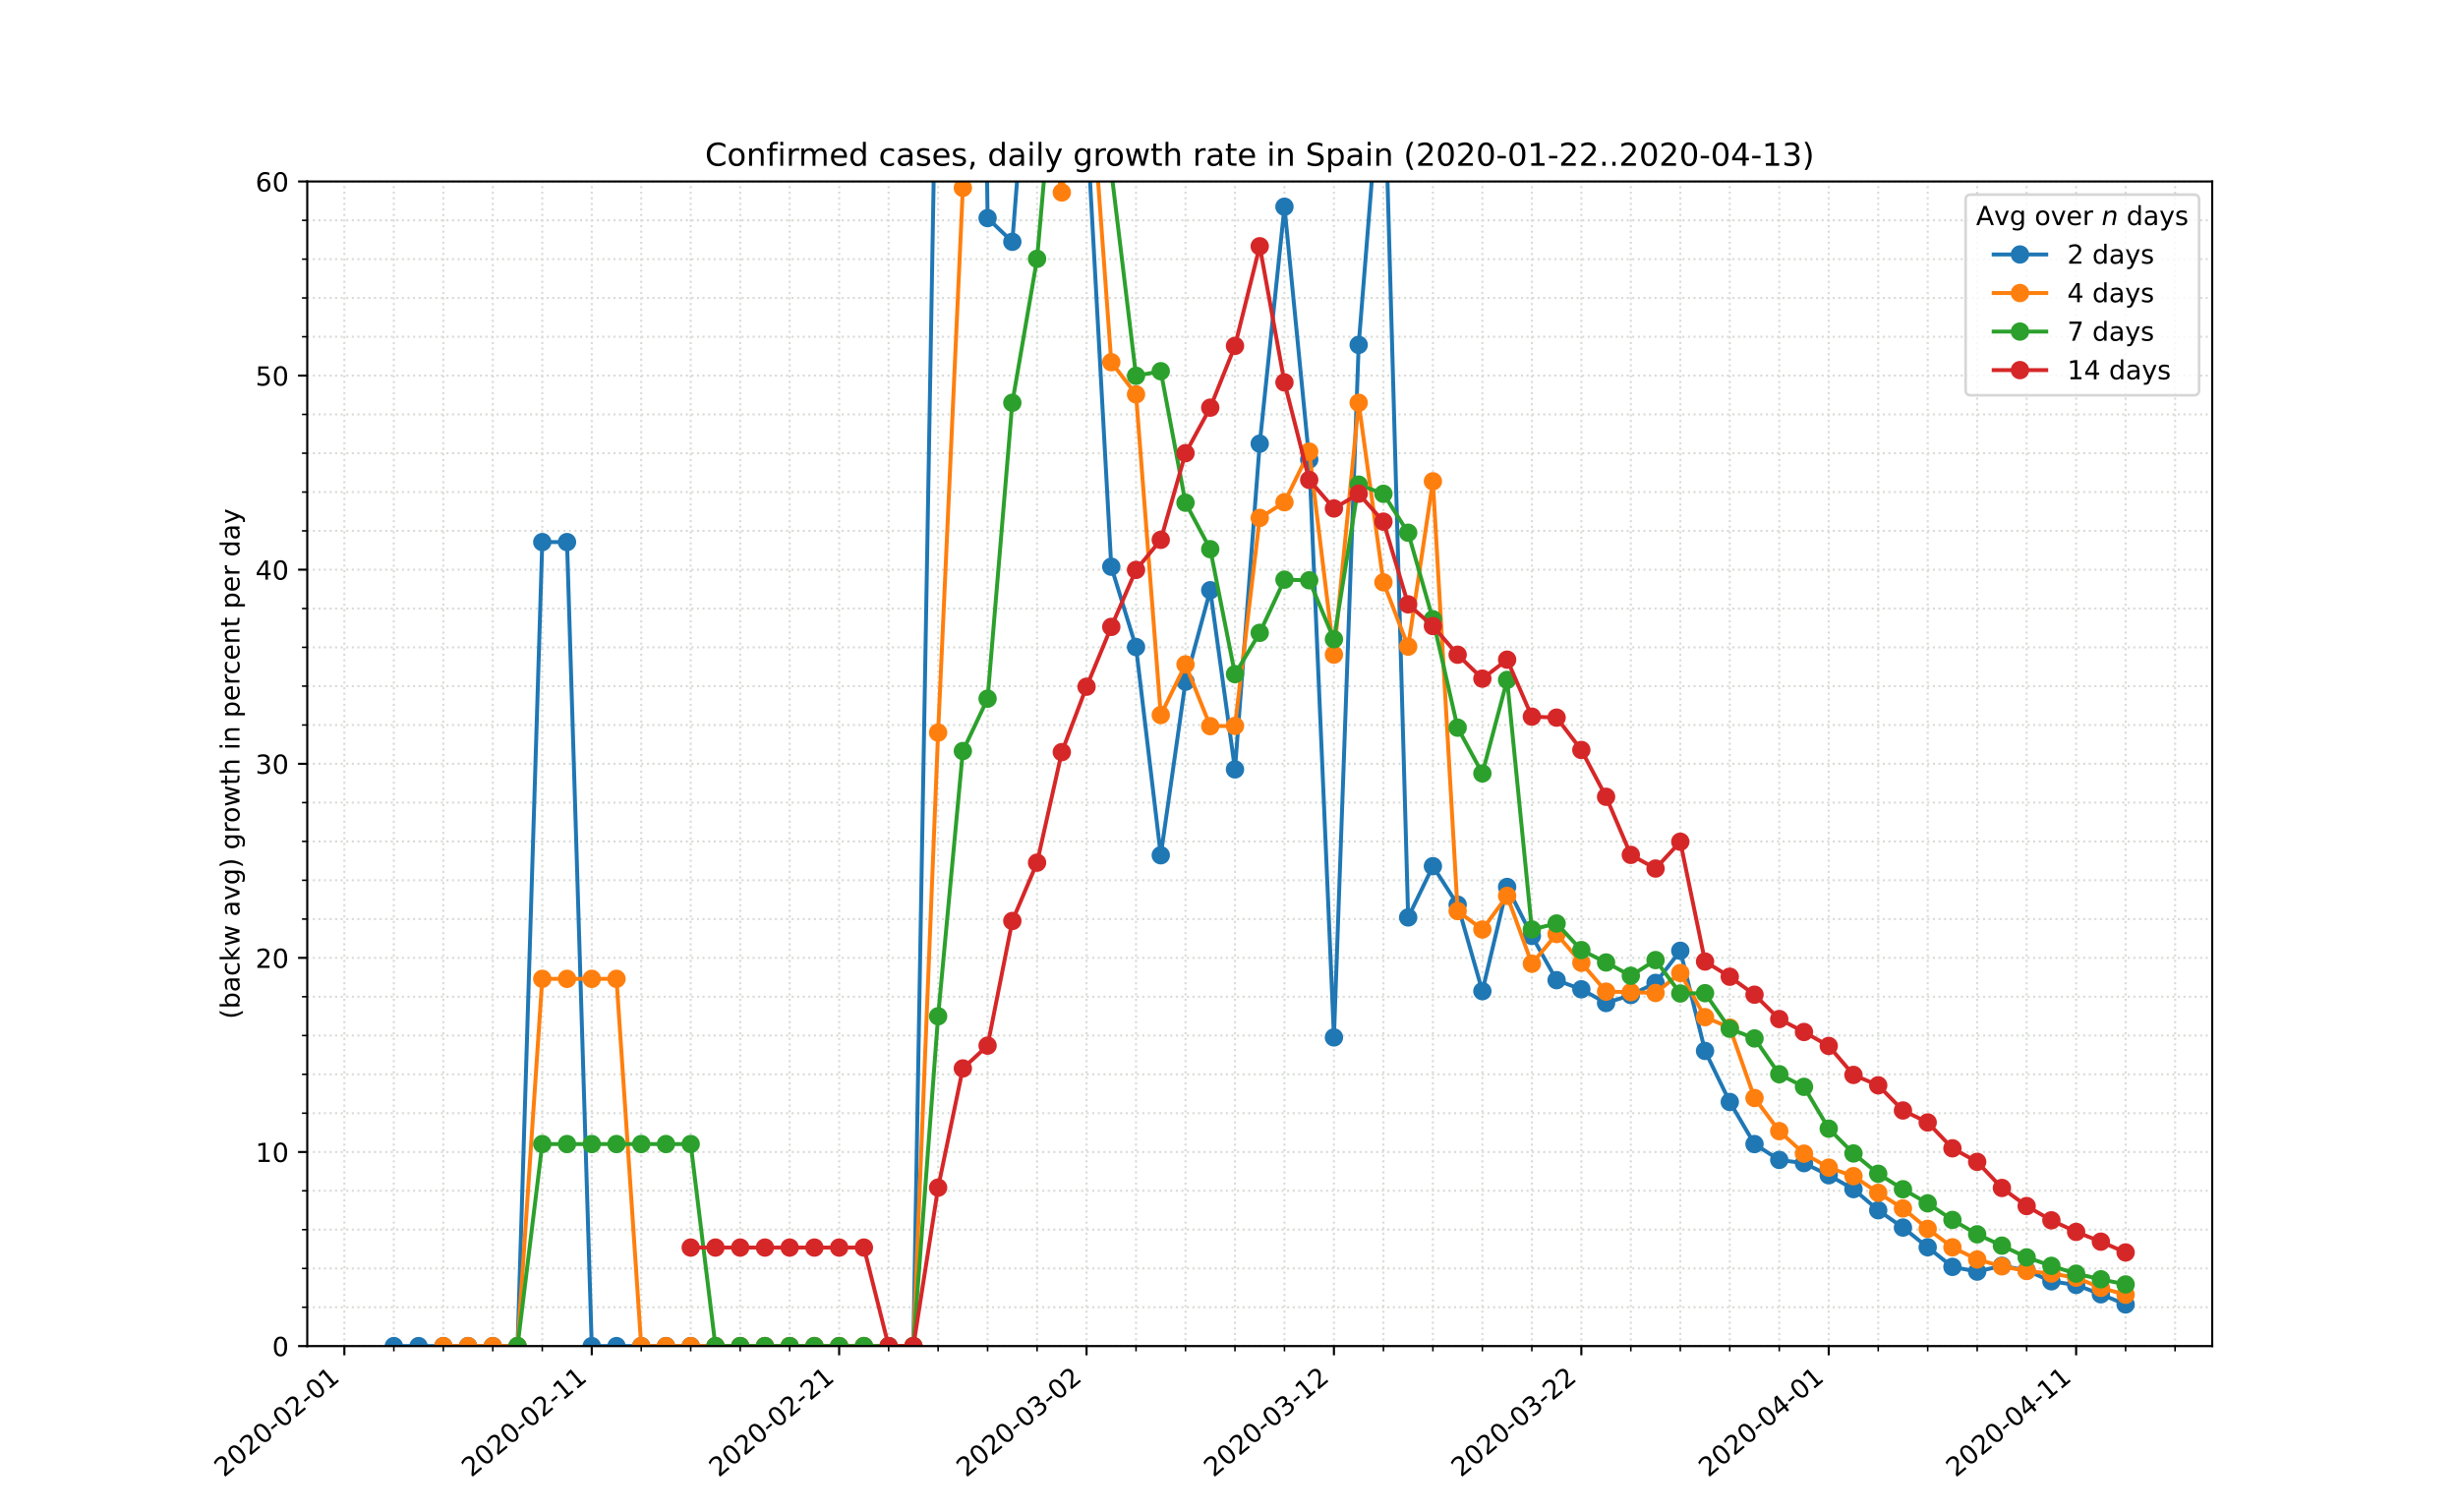 <?xml version="1.0" encoding="utf-8" standalone="no"?>
<!DOCTYPE svg PUBLIC "-//W3C//DTD SVG 1.1//EN"
  "http://www.w3.org/Graphics/SVG/1.1/DTD/svg11.dtd">
<!-- Created with matplotlib (https://matplotlib.org/) -->
<svg height="576pt" version="1.1" viewBox="0 0 936 576" width="936pt" xmlns="http://www.w3.org/2000/svg" xmlns:xlink="http://www.w3.org/1999/xlink">
 <defs>
  <style type="text/css">
*{stroke-linecap:butt;stroke-linejoin:round;}
  </style>
 </defs>
 <g id="figure_1">
  <g id="patch_1">
   <path d="M 0 576 
L 936 576 
L 936 0 
L 0 0 
z
" style="fill:#ffffff;"/>
  </g>
  <g id="axes_1">
   <g id="patch_2">
    <path d="M 117 512.64 
L 842.4 512.64 
L 842.4 69.12 
L 117 69.12 
z
" style="fill:#ffffff;"/>
   </g>
   <g id="matplotlib.axis_1">
    <g id="xtick_1">
     <g id="line2d_1">
      <path clip-path="url(#p19e10953f7)" d="M 131.131 512.64 
L 131.131 69.12 
" style="fill:none;stroke:#d8dcd6;stroke-dasharray:0.8,1.32;stroke-dashoffset:0;stroke-width:0.8;"/>
     </g>
     <g id="line2d_2">
      <defs>
       <path d="M 0 0 
L 0 3.5 
" id="mf16336709f" style="stroke:#000000;stroke-width:0.8;"/>
      </defs>
      <g>
       <use style="stroke:#000000;stroke-width:0.8;" x="131.131" xlink:href="#mf16336709f" y="512.64"/>
      </g>
     </g>
     <g id="text_1">
      <!-- 2020-02-01 -->
      <defs>
       <path d="M 19.188 8.297 
L 53.609 8.297 
L 53.609 0 
L 7.328 0 
L 7.328 8.297 
Q 12.938 14.109 22.625 23.891 
Q 32.328 33.688 34.812 36.531 
Q 39.547 41.844 41.422 45.531 
Q 43.312 49.219 43.312 52.781 
Q 43.312 58.594 39.234 62.25 
Q 35.156 65.922 28.609 65.922 
Q 23.969 65.922 18.812 64.312 
Q 13.672 62.703 7.812 59.422 
L 7.812 69.391 
Q 13.766 71.781 18.938 73 
Q 24.125 74.219 28.422 74.219 
Q 39.75 74.219 46.484 68.547 
Q 53.219 62.891 53.219 53.422 
Q 53.219 48.922 51.531 44.891 
Q 49.859 40.875 45.406 35.406 
Q 44.188 33.984 37.641 27.219 
Q 31.109 20.453 19.188 8.297 
z
" id="DejaVuSans-50"/>
       <path d="M 31.781 66.406 
Q 24.172 66.406 20.328 58.906 
Q 16.5 51.422 16.5 36.375 
Q 16.5 21.391 20.328 13.891 
Q 24.172 6.391 31.781 6.391 
Q 39.453 6.391 43.281 13.891 
Q 47.125 21.391 47.125 36.375 
Q 47.125 51.422 43.281 58.906 
Q 39.453 66.406 31.781 66.406 
z
M 31.781 74.219 
Q 44.047 74.219 50.516 64.516 
Q 56.984 54.828 56.984 36.375 
Q 56.984 17.969 50.516 8.266 
Q 44.047 -1.422 31.781 -1.422 
Q 19.531 -1.422 13.062 8.266 
Q 6.594 17.969 6.594 36.375 
Q 6.594 54.828 13.062 64.516 
Q 19.531 74.219 31.781 74.219 
z
" id="DejaVuSans-48"/>
       <path d="M 4.891 31.391 
L 31.203 31.391 
L 31.203 23.391 
L 4.891 23.391 
z
" id="DejaVuSans-45"/>
       <path d="M 12.406 8.297 
L 28.516 8.297 
L 28.516 63.922 
L 10.984 60.406 
L 10.984 69.391 
L 28.422 72.906 
L 38.281 72.906 
L 38.281 8.297 
L 54.391 8.297 
L 54.391 0 
L 12.406 0 
z
" id="DejaVuSans-49"/>
      </defs>
      <g transform="translate(85.275 562.817)rotate(-40)scale(0.1 -0.1)">
       <use xlink:href="#DejaVuSans-50"/>
       <use x="63.623" xlink:href="#DejaVuSans-48"/>
       <use x="127.246" xlink:href="#DejaVuSans-50"/>
       <use x="190.869" xlink:href="#DejaVuSans-48"/>
       <use x="254.492" xlink:href="#DejaVuSans-45"/>
       <use x="290.576" xlink:href="#DejaVuSans-48"/>
       <use x="354.199" xlink:href="#DejaVuSans-50"/>
       <use x="417.822" xlink:href="#DejaVuSans-45"/>
       <use x="453.906" xlink:href="#DejaVuSans-48"/>
       <use x="517.529" xlink:href="#DejaVuSans-49"/>
      </g>
     </g>
    </g>
    <g id="xtick_2">
     <g id="line2d_3">
      <path clip-path="url(#p19e10953f7)" d="M 225.339 512.64 
L 225.339 69.12 
" style="fill:none;stroke:#d8dcd6;stroke-dasharray:0.8,1.32;stroke-dashoffset:0;stroke-width:0.8;"/>
     </g>
     <g id="line2d_4">
      <g>
       <use style="stroke:#000000;stroke-width:0.8;" x="225.339" xlink:href="#mf16336709f" y="512.64"/>
      </g>
     </g>
     <g id="text_2">
      <!-- 2020-02-11 -->
      <g transform="translate(179.483 562.817)rotate(-40)scale(0.1 -0.1)">
       <use xlink:href="#DejaVuSans-50"/>
       <use x="63.623" xlink:href="#DejaVuSans-48"/>
       <use x="127.246" xlink:href="#DejaVuSans-50"/>
       <use x="190.869" xlink:href="#DejaVuSans-48"/>
       <use x="254.492" xlink:href="#DejaVuSans-45"/>
       <use x="290.576" xlink:href="#DejaVuSans-48"/>
       <use x="354.199" xlink:href="#DejaVuSans-50"/>
       <use x="417.822" xlink:href="#DejaVuSans-45"/>
       <use x="453.906" xlink:href="#DejaVuSans-49"/>
       <use x="517.529" xlink:href="#DejaVuSans-49"/>
      </g>
     </g>
    </g>
    <g id="xtick_3">
     <g id="line2d_5">
      <path clip-path="url(#p19e10953f7)" d="M 319.547 512.64 
L 319.547 69.12 
" style="fill:none;stroke:#d8dcd6;stroke-dasharray:0.8,1.32;stroke-dashoffset:0;stroke-width:0.8;"/>
     </g>
     <g id="line2d_6">
      <g>
       <use style="stroke:#000000;stroke-width:0.8;" x="319.547" xlink:href="#mf16336709f" y="512.64"/>
      </g>
     </g>
     <g id="text_3">
      <!-- 2020-02-21 -->
      <g transform="translate(273.691 562.817)rotate(-40)scale(0.1 -0.1)">
       <use xlink:href="#DejaVuSans-50"/>
       <use x="63.623" xlink:href="#DejaVuSans-48"/>
       <use x="127.246" xlink:href="#DejaVuSans-50"/>
       <use x="190.869" xlink:href="#DejaVuSans-48"/>
       <use x="254.492" xlink:href="#DejaVuSans-45"/>
       <use x="290.576" xlink:href="#DejaVuSans-48"/>
       <use x="354.199" xlink:href="#DejaVuSans-50"/>
       <use x="417.822" xlink:href="#DejaVuSans-45"/>
       <use x="453.906" xlink:href="#DejaVuSans-50"/>
       <use x="517.529" xlink:href="#DejaVuSans-49"/>
      </g>
     </g>
    </g>
    <g id="xtick_4">
     <g id="line2d_7">
      <path clip-path="url(#p19e10953f7)" d="M 413.755 512.64 
L 413.755 69.12 
" style="fill:none;stroke:#d8dcd6;stroke-dasharray:0.8,1.32;stroke-dashoffset:0;stroke-width:0.8;"/>
     </g>
     <g id="line2d_8">
      <g>
       <use style="stroke:#000000;stroke-width:0.8;" x="413.755" xlink:href="#mf16336709f" y="512.64"/>
      </g>
     </g>
     <g id="text_4">
      <!-- 2020-03-02 -->
      <defs>
       <path d="M 40.578 39.312 
Q 47.656 37.797 51.625 33 
Q 55.609 28.219 55.609 21.188 
Q 55.609 10.406 48.188 4.484 
Q 40.766 -1.422 27.094 -1.422 
Q 22.516 -1.422 17.656 -0.516 
Q 12.797 0.391 7.625 2.203 
L 7.625 11.719 
Q 11.719 9.328 16.594 8.109 
Q 21.484 6.891 26.812 6.891 
Q 36.078 6.891 40.938 10.547 
Q 45.797 14.203 45.797 21.188 
Q 45.797 27.641 41.281 31.266 
Q 36.766 34.906 28.719 34.906 
L 20.219 34.906 
L 20.219 43.016 
L 29.109 43.016 
Q 36.375 43.016 40.234 45.922 
Q 44.094 48.828 44.094 54.297 
Q 44.094 59.906 40.109 62.906 
Q 36.141 65.922 28.719 65.922 
Q 24.656 65.922 20.016 65.031 
Q 15.375 64.156 9.812 62.312 
L 9.812 71.094 
Q 15.438 72.656 20.344 73.438 
Q 25.25 74.219 29.594 74.219 
Q 40.828 74.219 47.359 69.109 
Q 53.906 64.016 53.906 55.328 
Q 53.906 49.266 50.438 45.094 
Q 46.969 40.922 40.578 39.312 
z
" id="DejaVuSans-51"/>
      </defs>
      <g transform="translate(367.899 562.817)rotate(-40)scale(0.1 -0.1)">
       <use xlink:href="#DejaVuSans-50"/>
       <use x="63.623" xlink:href="#DejaVuSans-48"/>
       <use x="127.246" xlink:href="#DejaVuSans-50"/>
       <use x="190.869" xlink:href="#DejaVuSans-48"/>
       <use x="254.492" xlink:href="#DejaVuSans-45"/>
       <use x="290.576" xlink:href="#DejaVuSans-48"/>
       <use x="354.199" xlink:href="#DejaVuSans-51"/>
       <use x="417.822" xlink:href="#DejaVuSans-45"/>
       <use x="453.906" xlink:href="#DejaVuSans-48"/>
       <use x="517.529" xlink:href="#DejaVuSans-50"/>
      </g>
     </g>
    </g>
    <g id="xtick_5">
     <g id="line2d_9">
      <path clip-path="url(#p19e10953f7)" d="M 507.962 512.64 
L 507.962 69.12 
" style="fill:none;stroke:#d8dcd6;stroke-dasharray:0.8,1.32;stroke-dashoffset:0;stroke-width:0.8;"/>
     </g>
     <g id="line2d_10">
      <g>
       <use style="stroke:#000000;stroke-width:0.8;" x="507.962" xlink:href="#mf16336709f" y="512.64"/>
      </g>
     </g>
     <g id="text_5">
      <!-- 2020-03-12 -->
      <g transform="translate(462.106 562.817)rotate(-40)scale(0.1 -0.1)">
       <use xlink:href="#DejaVuSans-50"/>
       <use x="63.623" xlink:href="#DejaVuSans-48"/>
       <use x="127.246" xlink:href="#DejaVuSans-50"/>
       <use x="190.869" xlink:href="#DejaVuSans-48"/>
       <use x="254.492" xlink:href="#DejaVuSans-45"/>
       <use x="290.576" xlink:href="#DejaVuSans-48"/>
       <use x="354.199" xlink:href="#DejaVuSans-51"/>
       <use x="417.822" xlink:href="#DejaVuSans-45"/>
       <use x="453.906" xlink:href="#DejaVuSans-49"/>
       <use x="517.529" xlink:href="#DejaVuSans-50"/>
      </g>
     </g>
    </g>
    <g id="xtick_6">
     <g id="line2d_11">
      <path clip-path="url(#p19e10953f7)" d="M 602.17 512.64 
L 602.17 69.12 
" style="fill:none;stroke:#d8dcd6;stroke-dasharray:0.8,1.32;stroke-dashoffset:0;stroke-width:0.8;"/>
     </g>
     <g id="line2d_12">
      <g>
       <use style="stroke:#000000;stroke-width:0.8;" x="602.17" xlink:href="#mf16336709f" y="512.64"/>
      </g>
     </g>
     <g id="text_6">
      <!-- 2020-03-22 -->
      <g transform="translate(556.314 562.817)rotate(-40)scale(0.1 -0.1)">
       <use xlink:href="#DejaVuSans-50"/>
       <use x="63.623" xlink:href="#DejaVuSans-48"/>
       <use x="127.246" xlink:href="#DejaVuSans-50"/>
       <use x="190.869" xlink:href="#DejaVuSans-48"/>
       <use x="254.492" xlink:href="#DejaVuSans-45"/>
       <use x="290.576" xlink:href="#DejaVuSans-48"/>
       <use x="354.199" xlink:href="#DejaVuSans-51"/>
       <use x="417.822" xlink:href="#DejaVuSans-45"/>
       <use x="453.906" xlink:href="#DejaVuSans-50"/>
       <use x="517.529" xlink:href="#DejaVuSans-50"/>
      </g>
     </g>
    </g>
    <g id="xtick_7">
     <g id="line2d_13">
      <path clip-path="url(#p19e10953f7)" d="M 696.378 512.64 
L 696.378 69.12 
" style="fill:none;stroke:#d8dcd6;stroke-dasharray:0.8,1.32;stroke-dashoffset:0;stroke-width:0.8;"/>
     </g>
     <g id="line2d_14">
      <g>
       <use style="stroke:#000000;stroke-width:0.8;" x="696.378" xlink:href="#mf16336709f" y="512.64"/>
      </g>
     </g>
     <g id="text_7">
      <!-- 2020-04-01 -->
      <defs>
       <path d="M 37.797 64.312 
L 12.891 25.391 
L 37.797 25.391 
z
M 35.203 72.906 
L 47.609 72.906 
L 47.609 25.391 
L 58.016 25.391 
L 58.016 17.188 
L 47.609 17.188 
L 47.609 0 
L 37.797 0 
L 37.797 17.188 
L 4.891 17.188 
L 4.891 26.703 
z
" id="DejaVuSans-52"/>
      </defs>
      <g transform="translate(650.522 562.817)rotate(-40)scale(0.1 -0.1)">
       <use xlink:href="#DejaVuSans-50"/>
       <use x="63.623" xlink:href="#DejaVuSans-48"/>
       <use x="127.246" xlink:href="#DejaVuSans-50"/>
       <use x="190.869" xlink:href="#DejaVuSans-48"/>
       <use x="254.492" xlink:href="#DejaVuSans-45"/>
       <use x="290.576" xlink:href="#DejaVuSans-48"/>
       <use x="354.199" xlink:href="#DejaVuSans-52"/>
       <use x="417.822" xlink:href="#DejaVuSans-45"/>
       <use x="453.906" xlink:href="#DejaVuSans-48"/>
       <use x="517.529" xlink:href="#DejaVuSans-49"/>
      </g>
     </g>
    </g>
    <g id="xtick_8">
     <g id="line2d_15">
      <path clip-path="url(#p19e10953f7)" d="M 790.586 512.64 
L 790.586 69.12 
" style="fill:none;stroke:#d8dcd6;stroke-dasharray:0.8,1.32;stroke-dashoffset:0;stroke-width:0.8;"/>
     </g>
     <g id="line2d_16">
      <g>
       <use style="stroke:#000000;stroke-width:0.8;" x="790.586" xlink:href="#mf16336709f" y="512.64"/>
      </g>
     </g>
     <g id="text_8">
      <!-- 2020-04-11 -->
      <g transform="translate(744.73 562.817)rotate(-40)scale(0.1 -0.1)">
       <use xlink:href="#DejaVuSans-50"/>
       <use x="63.623" xlink:href="#DejaVuSans-48"/>
       <use x="127.246" xlink:href="#DejaVuSans-50"/>
       <use x="190.869" xlink:href="#DejaVuSans-48"/>
       <use x="254.492" xlink:href="#DejaVuSans-45"/>
       <use x="290.576" xlink:href="#DejaVuSans-48"/>
       <use x="354.199" xlink:href="#DejaVuSans-52"/>
       <use x="417.822" xlink:href="#DejaVuSans-45"/>
       <use x="453.906" xlink:href="#DejaVuSans-49"/>
       <use x="517.529" xlink:href="#DejaVuSans-49"/>
      </g>
     </g>
    </g>
    <g id="xtick_9">
     <g id="line2d_17">
      <path clip-path="url(#p19e10953f7)" d="M 149.973 512.64 
L 149.973 69.12 
" style="fill:none;stroke:#d8dcd6;stroke-dasharray:0.8,1.32;stroke-dashoffset:0;stroke-width:0.8;"/>
     </g>
     <g id="line2d_18">
      <defs>
       <path d="M 0 0 
L 0 2 
" id="m0d7c495c75" style="stroke:#000000;stroke-width:0.6;"/>
      </defs>
      <g>
       <use style="stroke:#000000;stroke-width:0.6;" x="149.973" xlink:href="#m0d7c495c75" y="512.64"/>
      </g>
     </g>
    </g>
    <g id="xtick_10">
     <g id="line2d_19">
      <path clip-path="url(#p19e10953f7)" d="M 168.814 512.64 
L 168.814 69.12 
" style="fill:none;stroke:#d8dcd6;stroke-dasharray:0.8,1.32;stroke-dashoffset:0;stroke-width:0.8;"/>
     </g>
     <g id="line2d_20">
      <g>
       <use style="stroke:#000000;stroke-width:0.6;" x="168.814" xlink:href="#m0d7c495c75" y="512.64"/>
      </g>
     </g>
    </g>
    <g id="xtick_11">
     <g id="line2d_21">
      <path clip-path="url(#p19e10953f7)" d="M 187.656 512.64 
L 187.656 69.12 
" style="fill:none;stroke:#d8dcd6;stroke-dasharray:0.8,1.32;stroke-dashoffset:0;stroke-width:0.8;"/>
     </g>
     <g id="line2d_22">
      <g>
       <use style="stroke:#000000;stroke-width:0.6;" x="187.656" xlink:href="#m0d7c495c75" y="512.64"/>
      </g>
     </g>
    </g>
    <g id="xtick_12">
     <g id="line2d_23">
      <path clip-path="url(#p19e10953f7)" d="M 206.497 512.64 
L 206.497 69.12 
" style="fill:none;stroke:#d8dcd6;stroke-dasharray:0.8,1.32;stroke-dashoffset:0;stroke-width:0.8;"/>
     </g>
     <g id="line2d_24">
      <g>
       <use style="stroke:#000000;stroke-width:0.6;" x="206.497" xlink:href="#m0d7c495c75" y="512.64"/>
      </g>
     </g>
    </g>
    <g id="xtick_13">
     <g id="line2d_25">
      <path clip-path="url(#p19e10953f7)" d="M 244.181 512.64 
L 244.181 69.12 
" style="fill:none;stroke:#d8dcd6;stroke-dasharray:0.8,1.32;stroke-dashoffset:0;stroke-width:0.8;"/>
     </g>
     <g id="line2d_26">
      <g>
       <use style="stroke:#000000;stroke-width:0.6;" x="244.181" xlink:href="#m0d7c495c75" y="512.64"/>
      </g>
     </g>
    </g>
    <g id="xtick_14">
     <g id="line2d_27">
      <path clip-path="url(#p19e10953f7)" d="M 263.022 512.64 
L 263.022 69.12 
" style="fill:none;stroke:#d8dcd6;stroke-dasharray:0.8,1.32;stroke-dashoffset:0;stroke-width:0.8;"/>
     </g>
     <g id="line2d_28">
      <g>
       <use style="stroke:#000000;stroke-width:0.6;" x="263.022" xlink:href="#m0d7c495c75" y="512.64"/>
      </g>
     </g>
    </g>
    <g id="xtick_15">
     <g id="line2d_29">
      <path clip-path="url(#p19e10953f7)" d="M 281.864 512.64 
L 281.864 69.12 
" style="fill:none;stroke:#d8dcd6;stroke-dasharray:0.8,1.32;stroke-dashoffset:0;stroke-width:0.8;"/>
     </g>
     <g id="line2d_30">
      <g>
       <use style="stroke:#000000;stroke-width:0.6;" x="281.864" xlink:href="#m0d7c495c75" y="512.64"/>
      </g>
     </g>
    </g>
    <g id="xtick_16">
     <g id="line2d_31">
      <path clip-path="url(#p19e10953f7)" d="M 300.705 512.64 
L 300.705 69.12 
" style="fill:none;stroke:#d8dcd6;stroke-dasharray:0.8,1.32;stroke-dashoffset:0;stroke-width:0.8;"/>
     </g>
     <g id="line2d_32">
      <g>
       <use style="stroke:#000000;stroke-width:0.6;" x="300.705" xlink:href="#m0d7c495c75" y="512.64"/>
      </g>
     </g>
    </g>
    <g id="xtick_17">
     <g id="line2d_33">
      <path clip-path="url(#p19e10953f7)" d="M 338.388 512.64 
L 338.388 69.12 
" style="fill:none;stroke:#d8dcd6;stroke-dasharray:0.8,1.32;stroke-dashoffset:0;stroke-width:0.8;"/>
     </g>
     <g id="line2d_34">
      <g>
       <use style="stroke:#000000;stroke-width:0.6;" x="338.388" xlink:href="#m0d7c495c75" y="512.64"/>
      </g>
     </g>
    </g>
    <g id="xtick_18">
     <g id="line2d_35">
      <path clip-path="url(#p19e10953f7)" d="M 357.23 512.64 
L 357.23 69.12 
" style="fill:none;stroke:#d8dcd6;stroke-dasharray:0.8,1.32;stroke-dashoffset:0;stroke-width:0.8;"/>
     </g>
     <g id="line2d_36">
      <g>
       <use style="stroke:#000000;stroke-width:0.6;" x="357.23" xlink:href="#m0d7c495c75" y="512.64"/>
      </g>
     </g>
    </g>
    <g id="xtick_19">
     <g id="line2d_37">
      <path clip-path="url(#p19e10953f7)" d="M 376.071 512.64 
L 376.071 69.12 
" style="fill:none;stroke:#d8dcd6;stroke-dasharray:0.8,1.32;stroke-dashoffset:0;stroke-width:0.8;"/>
     </g>
     <g id="line2d_38">
      <g>
       <use style="stroke:#000000;stroke-width:0.6;" x="376.071" xlink:href="#m0d7c495c75" y="512.64"/>
      </g>
     </g>
    </g>
    <g id="xtick_20">
     <g id="line2d_39">
      <path clip-path="url(#p19e10953f7)" d="M 394.913 512.64 
L 394.913 69.12 
" style="fill:none;stroke:#d8dcd6;stroke-dasharray:0.8,1.32;stroke-dashoffset:0;stroke-width:0.8;"/>
     </g>
     <g id="line2d_40">
      <g>
       <use style="stroke:#000000;stroke-width:0.6;" x="394.913" xlink:href="#m0d7c495c75" y="512.64"/>
      </g>
     </g>
    </g>
    <g id="xtick_21">
     <g id="line2d_41">
      <path clip-path="url(#p19e10953f7)" d="M 432.596 512.64 
L 432.596 69.12 
" style="fill:none;stroke:#d8dcd6;stroke-dasharray:0.8,1.32;stroke-dashoffset:0;stroke-width:0.8;"/>
     </g>
     <g id="line2d_42">
      <g>
       <use style="stroke:#000000;stroke-width:0.6;" x="432.596" xlink:href="#m0d7c495c75" y="512.64"/>
      </g>
     </g>
    </g>
    <g id="xtick_22">
     <g id="line2d_43">
      <path clip-path="url(#p19e10953f7)" d="M 451.438 512.64 
L 451.438 69.12 
" style="fill:none;stroke:#d8dcd6;stroke-dasharray:0.8,1.32;stroke-dashoffset:0;stroke-width:0.8;"/>
     </g>
     <g id="line2d_44">
      <g>
       <use style="stroke:#000000;stroke-width:0.6;" x="451.438" xlink:href="#m0d7c495c75" y="512.64"/>
      </g>
     </g>
    </g>
    <g id="xtick_23">
     <g id="line2d_45">
      <path clip-path="url(#p19e10953f7)" d="M 470.279 512.64 
L 470.279 69.12 
" style="fill:none;stroke:#d8dcd6;stroke-dasharray:0.8,1.32;stroke-dashoffset:0;stroke-width:0.8;"/>
     </g>
     <g id="line2d_46">
      <g>
       <use style="stroke:#000000;stroke-width:0.6;" x="470.279" xlink:href="#m0d7c495c75" y="512.64"/>
      </g>
     </g>
    </g>
    <g id="xtick_24">
     <g id="line2d_47">
      <path clip-path="url(#p19e10953f7)" d="M 489.121 512.64 
L 489.121 69.12 
" style="fill:none;stroke:#d8dcd6;stroke-dasharray:0.8,1.32;stroke-dashoffset:0;stroke-width:0.8;"/>
     </g>
     <g id="line2d_48">
      <g>
       <use style="stroke:#000000;stroke-width:0.6;" x="489.121" xlink:href="#m0d7c495c75" y="512.64"/>
      </g>
     </g>
    </g>
    <g id="xtick_25">
     <g id="line2d_49">
      <path clip-path="url(#p19e10953f7)" d="M 526.804 512.64 
L 526.804 69.12 
" style="fill:none;stroke:#d8dcd6;stroke-dasharray:0.8,1.32;stroke-dashoffset:0;stroke-width:0.8;"/>
     </g>
     <g id="line2d_50">
      <g>
       <use style="stroke:#000000;stroke-width:0.6;" x="526.804" xlink:href="#m0d7c495c75" y="512.64"/>
      </g>
     </g>
    </g>
    <g id="xtick_26">
     <g id="line2d_51">
      <path clip-path="url(#p19e10953f7)" d="M 545.645 512.64 
L 545.645 69.12 
" style="fill:none;stroke:#d8dcd6;stroke-dasharray:0.8,1.32;stroke-dashoffset:0;stroke-width:0.8;"/>
     </g>
     <g id="line2d_52">
      <g>
       <use style="stroke:#000000;stroke-width:0.6;" x="545.645" xlink:href="#m0d7c495c75" y="512.64"/>
      </g>
     </g>
    </g>
    <g id="xtick_27">
     <g id="line2d_53">
      <path clip-path="url(#p19e10953f7)" d="M 564.487 512.64 
L 564.487 69.12 
" style="fill:none;stroke:#d8dcd6;stroke-dasharray:0.8,1.32;stroke-dashoffset:0;stroke-width:0.8;"/>
     </g>
     <g id="line2d_54">
      <g>
       <use style="stroke:#000000;stroke-width:0.6;" x="564.487" xlink:href="#m0d7c495c75" y="512.64"/>
      </g>
     </g>
    </g>
    <g id="xtick_28">
     <g id="line2d_55">
      <path clip-path="url(#p19e10953f7)" d="M 583.329 512.64 
L 583.329 69.12 
" style="fill:none;stroke:#d8dcd6;stroke-dasharray:0.8,1.32;stroke-dashoffset:0;stroke-width:0.8;"/>
     </g>
     <g id="line2d_56">
      <g>
       <use style="stroke:#000000;stroke-width:0.6;" x="583.329" xlink:href="#m0d7c495c75" y="512.64"/>
      </g>
     </g>
    </g>
    <g id="xtick_29">
     <g id="line2d_57">
      <path clip-path="url(#p19e10953f7)" d="M 621.012 512.64 
L 621.012 69.12 
" style="fill:none;stroke:#d8dcd6;stroke-dasharray:0.8,1.32;stroke-dashoffset:0;stroke-width:0.8;"/>
     </g>
     <g id="line2d_58">
      <g>
       <use style="stroke:#000000;stroke-width:0.6;" x="621.012" xlink:href="#m0d7c495c75" y="512.64"/>
      </g>
     </g>
    </g>
    <g id="xtick_30">
     <g id="line2d_59">
      <path clip-path="url(#p19e10953f7)" d="M 639.853 512.64 
L 639.853 69.12 
" style="fill:none;stroke:#d8dcd6;stroke-dasharray:0.8,1.32;stroke-dashoffset:0;stroke-width:0.8;"/>
     </g>
     <g id="line2d_60">
      <g>
       <use style="stroke:#000000;stroke-width:0.6;" x="639.853" xlink:href="#m0d7c495c75" y="512.64"/>
      </g>
     </g>
    </g>
    <g id="xtick_31">
     <g id="line2d_61">
      <path clip-path="url(#p19e10953f7)" d="M 658.695 512.64 
L 658.695 69.12 
" style="fill:none;stroke:#d8dcd6;stroke-dasharray:0.8,1.32;stroke-dashoffset:0;stroke-width:0.8;"/>
     </g>
     <g id="line2d_62">
      <g>
       <use style="stroke:#000000;stroke-width:0.6;" x="658.695" xlink:href="#m0d7c495c75" y="512.64"/>
      </g>
     </g>
    </g>
    <g id="xtick_32">
     <g id="line2d_63">
      <path clip-path="url(#p19e10953f7)" d="M 677.536 512.64 
L 677.536 69.12 
" style="fill:none;stroke:#d8dcd6;stroke-dasharray:0.8,1.32;stroke-dashoffset:0;stroke-width:0.8;"/>
     </g>
     <g id="line2d_64">
      <g>
       <use style="stroke:#000000;stroke-width:0.6;" x="677.536" xlink:href="#m0d7c495c75" y="512.64"/>
      </g>
     </g>
    </g>
    <g id="xtick_33">
     <g id="line2d_65">
      <path clip-path="url(#p19e10953f7)" d="M 715.219 512.64 
L 715.219 69.12 
" style="fill:none;stroke:#d8dcd6;stroke-dasharray:0.8,1.32;stroke-dashoffset:0;stroke-width:0.8;"/>
     </g>
     <g id="line2d_66">
      <g>
       <use style="stroke:#000000;stroke-width:0.6;" x="715.219" xlink:href="#m0d7c495c75" y="512.64"/>
      </g>
     </g>
    </g>
    <g id="xtick_34">
     <g id="line2d_67">
      <path clip-path="url(#p19e10953f7)" d="M 734.061 512.64 
L 734.061 69.12 
" style="fill:none;stroke:#d8dcd6;stroke-dasharray:0.8,1.32;stroke-dashoffset:0;stroke-width:0.8;"/>
     </g>
     <g id="line2d_68">
      <g>
       <use style="stroke:#000000;stroke-width:0.6;" x="734.061" xlink:href="#m0d7c495c75" y="512.64"/>
      </g>
     </g>
    </g>
    <g id="xtick_35">
     <g id="line2d_69">
      <path clip-path="url(#p19e10953f7)" d="M 752.903 512.64 
L 752.903 69.12 
" style="fill:none;stroke:#d8dcd6;stroke-dasharray:0.8,1.32;stroke-dashoffset:0;stroke-width:0.8;"/>
     </g>
     <g id="line2d_70">
      <g>
       <use style="stroke:#000000;stroke-width:0.6;" x="752.903" xlink:href="#m0d7c495c75" y="512.64"/>
      </g>
     </g>
    </g>
    <g id="xtick_36">
     <g id="line2d_71">
      <path clip-path="url(#p19e10953f7)" d="M 771.744 512.64 
L 771.744 69.12 
" style="fill:none;stroke:#d8dcd6;stroke-dasharray:0.8,1.32;stroke-dashoffset:0;stroke-width:0.8;"/>
     </g>
     <g id="line2d_72">
      <g>
       <use style="stroke:#000000;stroke-width:0.6;" x="771.744" xlink:href="#m0d7c495c75" y="512.64"/>
      </g>
     </g>
    </g>
    <g id="xtick_37">
     <g id="line2d_73">
      <path clip-path="url(#p19e10953f7)" d="M 809.427 512.64 
L 809.427 69.12 
" style="fill:none;stroke:#d8dcd6;stroke-dasharray:0.8,1.32;stroke-dashoffset:0;stroke-width:0.8;"/>
     </g>
     <g id="line2d_74">
      <g>
       <use style="stroke:#000000;stroke-width:0.6;" x="809.427" xlink:href="#m0d7c495c75" y="512.64"/>
      </g>
     </g>
    </g>
    <g id="xtick_38">
     <g id="line2d_75">
      <path clip-path="url(#p19e10953f7)" d="M 828.269 512.64 
L 828.269 69.12 
" style="fill:none;stroke:#d8dcd6;stroke-dasharray:0.8,1.32;stroke-dashoffset:0;stroke-width:0.8;"/>
     </g>
     <g id="line2d_76">
      <g>
       <use style="stroke:#000000;stroke-width:0.6;" x="828.269" xlink:href="#m0d7c495c75" y="512.64"/>
      </g>
     </g>
    </g>
   </g>
   <g id="matplotlib.axis_2">
    <g id="ytick_1">
     <g id="line2d_77">
      <path clip-path="url(#p19e10953f7)" d="M 117 512.64 
L 842.4 512.64 
" style="fill:none;stroke:#d8dcd6;stroke-dasharray:0.8,1.32;stroke-dashoffset:0;stroke-width:0.8;"/>
     </g>
     <g id="line2d_78">
      <defs>
       <path d="M 0 0 
L -3.5 0 
" id="m4fc7f45c32" style="stroke:#000000;stroke-width:0.8;"/>
      </defs>
      <g>
       <use style="stroke:#000000;stroke-width:0.8;" x="117" xlink:href="#m4fc7f45c32" y="512.64"/>
      </g>
     </g>
     <g id="text_9">
      <!-- 0 -->
      <g transform="translate(103.638 516.439)scale(0.1 -0.1)">
       <use xlink:href="#DejaVuSans-48"/>
      </g>
     </g>
    </g>
    <g id="ytick_2">
     <g id="line2d_79">
      <path clip-path="url(#p19e10953f7)" d="M 117 438.72 
L 842.4 438.72 
" style="fill:none;stroke:#d8dcd6;stroke-dasharray:0.8,1.32;stroke-dashoffset:0;stroke-width:0.8;"/>
     </g>
     <g id="line2d_80">
      <g>
       <use style="stroke:#000000;stroke-width:0.8;" x="117" xlink:href="#m4fc7f45c32" y="438.72"/>
      </g>
     </g>
     <g id="text_10">
      <!-- 10 -->
      <g transform="translate(97.275 442.519)scale(0.1 -0.1)">
       <use xlink:href="#DejaVuSans-49"/>
       <use x="63.623" xlink:href="#DejaVuSans-48"/>
      </g>
     </g>
    </g>
    <g id="ytick_3">
     <g id="line2d_81">
      <path clip-path="url(#p19e10953f7)" d="M 117 364.8 
L 842.4 364.8 
" style="fill:none;stroke:#d8dcd6;stroke-dasharray:0.8,1.32;stroke-dashoffset:0;stroke-width:0.8;"/>
     </g>
     <g id="line2d_82">
      <g>
       <use style="stroke:#000000;stroke-width:0.8;" x="117" xlink:href="#m4fc7f45c32" y="364.8"/>
      </g>
     </g>
     <g id="text_11">
      <!-- 20 -->
      <g transform="translate(97.275 368.599)scale(0.1 -0.1)">
       <use xlink:href="#DejaVuSans-50"/>
       <use x="63.623" xlink:href="#DejaVuSans-48"/>
      </g>
     </g>
    </g>
    <g id="ytick_4">
     <g id="line2d_83">
      <path clip-path="url(#p19e10953f7)" d="M 117 290.88 
L 842.4 290.88 
" style="fill:none;stroke:#d8dcd6;stroke-dasharray:0.8,1.32;stroke-dashoffset:0;stroke-width:0.8;"/>
     </g>
     <g id="line2d_84">
      <g>
       <use style="stroke:#000000;stroke-width:0.8;" x="117" xlink:href="#m4fc7f45c32" y="290.88"/>
      </g>
     </g>
     <g id="text_12">
      <!-- 30 -->
      <g transform="translate(97.275 294.679)scale(0.1 -0.1)">
       <use xlink:href="#DejaVuSans-51"/>
       <use x="63.623" xlink:href="#DejaVuSans-48"/>
      </g>
     </g>
    </g>
    <g id="ytick_5">
     <g id="line2d_85">
      <path clip-path="url(#p19e10953f7)" d="M 117 216.96 
L 842.4 216.96 
" style="fill:none;stroke:#d8dcd6;stroke-dasharray:0.8,1.32;stroke-dashoffset:0;stroke-width:0.8;"/>
     </g>
     <g id="line2d_86">
      <g>
       <use style="stroke:#000000;stroke-width:0.8;" x="117" xlink:href="#m4fc7f45c32" y="216.96"/>
      </g>
     </g>
     <g id="text_13">
      <!-- 40 -->
      <g transform="translate(97.275 220.759)scale(0.1 -0.1)">
       <use xlink:href="#DejaVuSans-52"/>
       <use x="63.623" xlink:href="#DejaVuSans-48"/>
      </g>
     </g>
    </g>
    <g id="ytick_6">
     <g id="line2d_87">
      <path clip-path="url(#p19e10953f7)" d="M 117 143.04 
L 842.4 143.04 
" style="fill:none;stroke:#d8dcd6;stroke-dasharray:0.8,1.32;stroke-dashoffset:0;stroke-width:0.8;"/>
     </g>
     <g id="line2d_88">
      <g>
       <use style="stroke:#000000;stroke-width:0.8;" x="117" xlink:href="#m4fc7f45c32" y="143.04"/>
      </g>
     </g>
     <g id="text_14">
      <!-- 50 -->
      <defs>
       <path d="M 10.797 72.906 
L 49.516 72.906 
L 49.516 64.594 
L 19.828 64.594 
L 19.828 46.734 
Q 21.969 47.469 24.109 47.828 
Q 26.266 48.188 28.422 48.188 
Q 40.625 48.188 47.75 41.5 
Q 54.891 34.812 54.891 23.391 
Q 54.891 11.625 47.562 5.094 
Q 40.234 -1.422 26.906 -1.422 
Q 22.312 -1.422 17.547 -0.641 
Q 12.797 0.141 7.719 1.703 
L 7.719 11.625 
Q 12.109 9.234 16.797 8.062 
Q 21.484 6.891 26.703 6.891 
Q 35.156 6.891 40.078 11.328 
Q 45.016 15.766 45.016 23.391 
Q 45.016 31 40.078 35.438 
Q 35.156 39.891 26.703 39.891 
Q 22.75 39.891 18.812 39.016 
Q 14.891 38.141 10.797 36.281 
z
" id="DejaVuSans-53"/>
      </defs>
      <g transform="translate(97.275 146.839)scale(0.1 -0.1)">
       <use xlink:href="#DejaVuSans-53"/>
       <use x="63.623" xlink:href="#DejaVuSans-48"/>
      </g>
     </g>
    </g>
    <g id="ytick_7">
     <g id="line2d_89">
      <path clip-path="url(#p19e10953f7)" d="M 117 69.12 
L 842.4 69.12 
" style="fill:none;stroke:#d8dcd6;stroke-dasharray:0.8,1.32;stroke-dashoffset:0;stroke-width:0.8;"/>
     </g>
     <g id="line2d_90">
      <g>
       <use style="stroke:#000000;stroke-width:0.8;" x="117" xlink:href="#m4fc7f45c32" y="69.12"/>
      </g>
     </g>
     <g id="text_15">
      <!-- 60 -->
      <defs>
       <path d="M 33.016 40.375 
Q 26.375 40.375 22.484 35.828 
Q 18.609 31.297 18.609 23.391 
Q 18.609 15.531 22.484 10.953 
Q 26.375 6.391 33.016 6.391 
Q 39.656 6.391 43.531 10.953 
Q 47.406 15.531 47.406 23.391 
Q 47.406 31.297 43.531 35.828 
Q 39.656 40.375 33.016 40.375 
z
M 52.594 71.297 
L 52.594 62.312 
Q 48.875 64.062 45.094 64.984 
Q 41.312 65.922 37.594 65.922 
Q 27.828 65.922 22.672 59.328 
Q 17.531 52.734 16.797 39.406 
Q 19.672 43.656 24.016 45.922 
Q 28.375 48.188 33.594 48.188 
Q 44.578 48.188 50.953 41.516 
Q 57.328 34.859 57.328 23.391 
Q 57.328 12.156 50.688 5.359 
Q 44.047 -1.422 33.016 -1.422 
Q 20.359 -1.422 13.672 8.266 
Q 6.984 17.969 6.984 36.375 
Q 6.984 53.656 15.188 63.938 
Q 23.391 74.219 37.203 74.219 
Q 40.922 74.219 44.703 73.484 
Q 48.484 72.75 52.594 71.297 
z
" id="DejaVuSans-54"/>
      </defs>
      <g transform="translate(97.275 72.919)scale(0.1 -0.1)">
       <use xlink:href="#DejaVuSans-54"/>
       <use x="63.623" xlink:href="#DejaVuSans-48"/>
      </g>
     </g>
    </g>
    <g id="ytick_8">
     <g id="line2d_91">
      <path clip-path="url(#p19e10953f7)" d="M 117 497.856 
L 842.4 497.856 
" style="fill:none;stroke:#d8dcd6;stroke-dasharray:0.8,1.32;stroke-dashoffset:0;stroke-width:0.8;"/>
     </g>
     <g id="line2d_92">
      <defs>
       <path d="M 0 0 
L -2 0 
" id="mefd46ba3fb" style="stroke:#000000;stroke-width:0.6;"/>
      </defs>
      <g>
       <use style="stroke:#000000;stroke-width:0.6;" x="117" xlink:href="#mefd46ba3fb" y="497.856"/>
      </g>
     </g>
    </g>
    <g id="ytick_9">
     <g id="line2d_93">
      <path clip-path="url(#p19e10953f7)" d="M 117 483.072 
L 842.4 483.072 
" style="fill:none;stroke:#d8dcd6;stroke-dasharray:0.8,1.32;stroke-dashoffset:0;stroke-width:0.8;"/>
     </g>
     <g id="line2d_94">
      <g>
       <use style="stroke:#000000;stroke-width:0.6;" x="117" xlink:href="#mefd46ba3fb" y="483.072"/>
      </g>
     </g>
    </g>
    <g id="ytick_10">
     <g id="line2d_95">
      <path clip-path="url(#p19e10953f7)" d="M 117 468.288 
L 842.4 468.288 
" style="fill:none;stroke:#d8dcd6;stroke-dasharray:0.8,1.32;stroke-dashoffset:0;stroke-width:0.8;"/>
     </g>
     <g id="line2d_96">
      <g>
       <use style="stroke:#000000;stroke-width:0.6;" x="117" xlink:href="#mefd46ba3fb" y="468.288"/>
      </g>
     </g>
    </g>
    <g id="ytick_11">
     <g id="line2d_97">
      <path clip-path="url(#p19e10953f7)" d="M 117 453.504 
L 842.4 453.504 
" style="fill:none;stroke:#d8dcd6;stroke-dasharray:0.8,1.32;stroke-dashoffset:0;stroke-width:0.8;"/>
     </g>
     <g id="line2d_98">
      <g>
       <use style="stroke:#000000;stroke-width:0.6;" x="117" xlink:href="#mefd46ba3fb" y="453.504"/>
      </g>
     </g>
    </g>
    <g id="ytick_12">
     <g id="line2d_99">
      <path clip-path="url(#p19e10953f7)" d="M 117 423.936 
L 842.4 423.936 
" style="fill:none;stroke:#d8dcd6;stroke-dasharray:0.8,1.32;stroke-dashoffset:0;stroke-width:0.8;"/>
     </g>
     <g id="line2d_100">
      <g>
       <use style="stroke:#000000;stroke-width:0.6;" x="117" xlink:href="#mefd46ba3fb" y="423.936"/>
      </g>
     </g>
    </g>
    <g id="ytick_13">
     <g id="line2d_101">
      <path clip-path="url(#p19e10953f7)" d="M 117 409.152 
L 842.4 409.152 
" style="fill:none;stroke:#d8dcd6;stroke-dasharray:0.8,1.32;stroke-dashoffset:0;stroke-width:0.8;"/>
     </g>
     <g id="line2d_102">
      <g>
       <use style="stroke:#000000;stroke-width:0.6;" x="117" xlink:href="#mefd46ba3fb" y="409.152"/>
      </g>
     </g>
    </g>
    <g id="ytick_14">
     <g id="line2d_103">
      <path clip-path="url(#p19e10953f7)" d="M 117 394.368 
L 842.4 394.368 
" style="fill:none;stroke:#d8dcd6;stroke-dasharray:0.8,1.32;stroke-dashoffset:0;stroke-width:0.8;"/>
     </g>
     <g id="line2d_104">
      <g>
       <use style="stroke:#000000;stroke-width:0.6;" x="117" xlink:href="#mefd46ba3fb" y="394.368"/>
      </g>
     </g>
    </g>
    <g id="ytick_15">
     <g id="line2d_105">
      <path clip-path="url(#p19e10953f7)" d="M 117 379.584 
L 842.4 379.584 
" style="fill:none;stroke:#d8dcd6;stroke-dasharray:0.8,1.32;stroke-dashoffset:0;stroke-width:0.8;"/>
     </g>
     <g id="line2d_106">
      <g>
       <use style="stroke:#000000;stroke-width:0.6;" x="117" xlink:href="#mefd46ba3fb" y="379.584"/>
      </g>
     </g>
    </g>
    <g id="ytick_16">
     <g id="line2d_107">
      <path clip-path="url(#p19e10953f7)" d="M 117 350.016 
L 842.4 350.016 
" style="fill:none;stroke:#d8dcd6;stroke-dasharray:0.8,1.32;stroke-dashoffset:0;stroke-width:0.8;"/>
     </g>
     <g id="line2d_108">
      <g>
       <use style="stroke:#000000;stroke-width:0.6;" x="117" xlink:href="#mefd46ba3fb" y="350.016"/>
      </g>
     </g>
    </g>
    <g id="ytick_17">
     <g id="line2d_109">
      <path clip-path="url(#p19e10953f7)" d="M 117 335.232 
L 842.4 335.232 
" style="fill:none;stroke:#d8dcd6;stroke-dasharray:0.8,1.32;stroke-dashoffset:0;stroke-width:0.8;"/>
     </g>
     <g id="line2d_110">
      <g>
       <use style="stroke:#000000;stroke-width:0.6;" x="117" xlink:href="#mefd46ba3fb" y="335.232"/>
      </g>
     </g>
    </g>
    <g id="ytick_18">
     <g id="line2d_111">
      <path clip-path="url(#p19e10953f7)" d="M 117 320.448 
L 842.4 320.448 
" style="fill:none;stroke:#d8dcd6;stroke-dasharray:0.8,1.32;stroke-dashoffset:0;stroke-width:0.8;"/>
     </g>
     <g id="line2d_112">
      <g>
       <use style="stroke:#000000;stroke-width:0.6;" x="117" xlink:href="#mefd46ba3fb" y="320.448"/>
      </g>
     </g>
    </g>
    <g id="ytick_19">
     <g id="line2d_113">
      <path clip-path="url(#p19e10953f7)" d="M 117 305.664 
L 842.4 305.664 
" style="fill:none;stroke:#d8dcd6;stroke-dasharray:0.8,1.32;stroke-dashoffset:0;stroke-width:0.8;"/>
     </g>
     <g id="line2d_114">
      <g>
       <use style="stroke:#000000;stroke-width:0.6;" x="117" xlink:href="#mefd46ba3fb" y="305.664"/>
      </g>
     </g>
    </g>
    <g id="ytick_20">
     <g id="line2d_115">
      <path clip-path="url(#p19e10953f7)" d="M 117 276.096 
L 842.4 276.096 
" style="fill:none;stroke:#d8dcd6;stroke-dasharray:0.8,1.32;stroke-dashoffset:0;stroke-width:0.8;"/>
     </g>
     <g id="line2d_116">
      <g>
       <use style="stroke:#000000;stroke-width:0.6;" x="117" xlink:href="#mefd46ba3fb" y="276.096"/>
      </g>
     </g>
    </g>
    <g id="ytick_21">
     <g id="line2d_117">
      <path clip-path="url(#p19e10953f7)" d="M 117 261.312 
L 842.4 261.312 
" style="fill:none;stroke:#d8dcd6;stroke-dasharray:0.8,1.32;stroke-dashoffset:0;stroke-width:0.8;"/>
     </g>
     <g id="line2d_118">
      <g>
       <use style="stroke:#000000;stroke-width:0.6;" x="117" xlink:href="#mefd46ba3fb" y="261.312"/>
      </g>
     </g>
    </g>
    <g id="ytick_22">
     <g id="line2d_119">
      <path clip-path="url(#p19e10953f7)" d="M 117 246.528 
L 842.4 246.528 
" style="fill:none;stroke:#d8dcd6;stroke-dasharray:0.8,1.32;stroke-dashoffset:0;stroke-width:0.8;"/>
     </g>
     <g id="line2d_120">
      <g>
       <use style="stroke:#000000;stroke-width:0.6;" x="117" xlink:href="#mefd46ba3fb" y="246.528"/>
      </g>
     </g>
    </g>
    <g id="ytick_23">
     <g id="line2d_121">
      <path clip-path="url(#p19e10953f7)" d="M 117 231.744 
L 842.4 231.744 
" style="fill:none;stroke:#d8dcd6;stroke-dasharray:0.8,1.32;stroke-dashoffset:0;stroke-width:0.8;"/>
     </g>
     <g id="line2d_122">
      <g>
       <use style="stroke:#000000;stroke-width:0.6;" x="117" xlink:href="#mefd46ba3fb" y="231.744"/>
      </g>
     </g>
    </g>
    <g id="ytick_24">
     <g id="line2d_123">
      <path clip-path="url(#p19e10953f7)" d="M 117 202.176 
L 842.4 202.176 
" style="fill:none;stroke:#d8dcd6;stroke-dasharray:0.8,1.32;stroke-dashoffset:0;stroke-width:0.8;"/>
     </g>
     <g id="line2d_124">
      <g>
       <use style="stroke:#000000;stroke-width:0.6;" x="117" xlink:href="#mefd46ba3fb" y="202.176"/>
      </g>
     </g>
    </g>
    <g id="ytick_25">
     <g id="line2d_125">
      <path clip-path="url(#p19e10953f7)" d="M 117 187.392 
L 842.4 187.392 
" style="fill:none;stroke:#d8dcd6;stroke-dasharray:0.8,1.32;stroke-dashoffset:0;stroke-width:0.8;"/>
     </g>
     <g id="line2d_126">
      <g>
       <use style="stroke:#000000;stroke-width:0.6;" x="117" xlink:href="#mefd46ba3fb" y="187.392"/>
      </g>
     </g>
    </g>
    <g id="ytick_26">
     <g id="line2d_127">
      <path clip-path="url(#p19e10953f7)" d="M 117 172.608 
L 842.4 172.608 
" style="fill:none;stroke:#d8dcd6;stroke-dasharray:0.8,1.32;stroke-dashoffset:0;stroke-width:0.8;"/>
     </g>
     <g id="line2d_128">
      <g>
       <use style="stroke:#000000;stroke-width:0.6;" x="117" xlink:href="#mefd46ba3fb" y="172.608"/>
      </g>
     </g>
    </g>
    <g id="ytick_27">
     <g id="line2d_129">
      <path clip-path="url(#p19e10953f7)" d="M 117 157.824 
L 842.4 157.824 
" style="fill:none;stroke:#d8dcd6;stroke-dasharray:0.8,1.32;stroke-dashoffset:0;stroke-width:0.8;"/>
     </g>
     <g id="line2d_130">
      <g>
       <use style="stroke:#000000;stroke-width:0.6;" x="117" xlink:href="#mefd46ba3fb" y="157.824"/>
      </g>
     </g>
    </g>
    <g id="ytick_28">
     <g id="line2d_131">
      <path clip-path="url(#p19e10953f7)" d="M 117 128.256 
L 842.4 128.256 
" style="fill:none;stroke:#d8dcd6;stroke-dasharray:0.8,1.32;stroke-dashoffset:0;stroke-width:0.8;"/>
     </g>
     <g id="line2d_132">
      <g>
       <use style="stroke:#000000;stroke-width:0.6;" x="117" xlink:href="#mefd46ba3fb" y="128.256"/>
      </g>
     </g>
    </g>
    <g id="ytick_29">
     <g id="line2d_133">
      <path clip-path="url(#p19e10953f7)" d="M 117 113.472 
L 842.4 113.472 
" style="fill:none;stroke:#d8dcd6;stroke-dasharray:0.8,1.32;stroke-dashoffset:0;stroke-width:0.8;"/>
     </g>
     <g id="line2d_134">
      <g>
       <use style="stroke:#000000;stroke-width:0.6;" x="117" xlink:href="#mefd46ba3fb" y="113.472"/>
      </g>
     </g>
    </g>
    <g id="ytick_30">
     <g id="line2d_135">
      <path clip-path="url(#p19e10953f7)" d="M 117 98.688 
L 842.4 98.688 
" style="fill:none;stroke:#d8dcd6;stroke-dasharray:0.8,1.32;stroke-dashoffset:0;stroke-width:0.8;"/>
     </g>
     <g id="line2d_136">
      <g>
       <use style="stroke:#000000;stroke-width:0.6;" x="117" xlink:href="#mefd46ba3fb" y="98.688"/>
      </g>
     </g>
    </g>
    <g id="ytick_31">
     <g id="line2d_137">
      <path clip-path="url(#p19e10953f7)" d="M 117 83.904 
L 842.4 83.904 
" style="fill:none;stroke:#d8dcd6;stroke-dasharray:0.8,1.32;stroke-dashoffset:0;stroke-width:0.8;"/>
     </g>
     <g id="line2d_138">
      <g>
       <use style="stroke:#000000;stroke-width:0.6;" x="117" xlink:href="#mefd46ba3fb" y="83.904"/>
      </g>
     </g>
    </g>
    <g id="text_16">
     <!-- (backw avg) growth in percent per day -->
     <defs>
      <path d="M 31 75.875 
Q 24.469 64.656 21.281 53.656 
Q 18.109 42.672 18.109 31.391 
Q 18.109 20.125 21.312 9.062 
Q 24.516 -2 31 -13.188 
L 23.188 -13.188 
Q 15.875 -1.703 12.234 9.375 
Q 8.594 20.453 8.594 31.391 
Q 8.594 42.281 12.203 53.312 
Q 15.828 64.359 23.188 75.875 
z
" id="DejaVuSans-40"/>
      <path d="M 48.688 27.297 
Q 48.688 37.203 44.609 42.844 
Q 40.531 48.484 33.406 48.484 
Q 26.266 48.484 22.188 42.844 
Q 18.109 37.203 18.109 27.297 
Q 18.109 17.391 22.188 11.75 
Q 26.266 6.109 33.406 6.109 
Q 40.531 6.109 44.609 11.75 
Q 48.688 17.391 48.688 27.297 
z
M 18.109 46.391 
Q 20.953 51.266 25.266 53.625 
Q 29.594 56 35.594 56 
Q 45.562 56 51.781 48.094 
Q 58.016 40.188 58.016 27.297 
Q 58.016 14.406 51.781 6.484 
Q 45.562 -1.422 35.594 -1.422 
Q 29.594 -1.422 25.266 0.953 
Q 20.953 3.328 18.109 8.203 
L 18.109 0 
L 9.078 0 
L 9.078 75.984 
L 18.109 75.984 
z
" id="DejaVuSans-98"/>
      <path d="M 34.281 27.484 
Q 23.391 27.484 19.188 25 
Q 14.984 22.516 14.984 16.5 
Q 14.984 11.719 18.141 8.906 
Q 21.297 6.109 26.703 6.109 
Q 34.188 6.109 38.703 11.406 
Q 43.219 16.703 43.219 25.484 
L 43.219 27.484 
z
M 52.203 31.203 
L 52.203 0 
L 43.219 0 
L 43.219 8.297 
Q 40.141 3.328 35.547 0.953 
Q 30.953 -1.422 24.312 -1.422 
Q 15.922 -1.422 10.953 3.297 
Q 6 8.016 6 15.922 
Q 6 25.141 12.172 29.828 
Q 18.359 34.516 30.609 34.516 
L 43.219 34.516 
L 43.219 35.406 
Q 43.219 41.609 39.141 45 
Q 35.062 48.391 27.688 48.391 
Q 23 48.391 18.547 47.266 
Q 14.109 46.141 10.016 43.891 
L 10.016 52.203 
Q 14.938 54.109 19.578 55.047 
Q 24.219 56 28.609 56 
Q 40.484 56 46.344 49.844 
Q 52.203 43.703 52.203 31.203 
z
" id="DejaVuSans-97"/>
      <path d="M 48.781 52.594 
L 48.781 44.188 
Q 44.969 46.297 41.141 47.344 
Q 37.312 48.391 33.406 48.391 
Q 24.656 48.391 19.812 42.844 
Q 14.984 37.312 14.984 27.297 
Q 14.984 17.281 19.812 11.734 
Q 24.656 6.203 33.406 6.203 
Q 37.312 6.203 41.141 7.25 
Q 44.969 8.297 48.781 10.406 
L 48.781 2.094 
Q 45.016 0.344 40.984 -0.531 
Q 36.969 -1.422 32.422 -1.422 
Q 20.062 -1.422 12.781 6.344 
Q 5.516 14.109 5.516 27.297 
Q 5.516 40.672 12.859 48.328 
Q 20.219 56 33.016 56 
Q 37.156 56 41.109 55.141 
Q 45.062 54.297 48.781 52.594 
z
" id="DejaVuSans-99"/>
      <path d="M 9.078 75.984 
L 18.109 75.984 
L 18.109 31.109 
L 44.922 54.688 
L 56.391 54.688 
L 27.391 29.109 
L 57.625 0 
L 45.906 0 
L 18.109 26.703 
L 18.109 0 
L 9.078 0 
z
" id="DejaVuSans-107"/>
      <path d="M 4.203 54.688 
L 13.188 54.688 
L 24.422 12.016 
L 35.594 54.688 
L 46.188 54.688 
L 57.422 12.016 
L 68.609 54.688 
L 77.594 54.688 
L 63.281 0 
L 52.688 0 
L 40.922 44.828 
L 29.109 0 
L 18.5 0 
z
" id="DejaVuSans-119"/>
      <path id="DejaVuSans-32"/>
      <path d="M 2.984 54.688 
L 12.5 54.688 
L 29.594 8.797 
L 46.688 54.688 
L 56.203 54.688 
L 35.688 0 
L 23.484 0 
z
" id="DejaVuSans-118"/>
      <path d="M 45.406 27.984 
Q 45.406 37.75 41.375 43.109 
Q 37.359 48.484 30.078 48.484 
Q 22.859 48.484 18.828 43.109 
Q 14.797 37.75 14.797 27.984 
Q 14.797 18.266 18.828 12.891 
Q 22.859 7.516 30.078 7.516 
Q 37.359 7.516 41.375 12.891 
Q 45.406 18.266 45.406 27.984 
z
M 54.391 6.781 
Q 54.391 -7.172 48.188 -13.984 
Q 42 -20.797 29.203 -20.797 
Q 24.469 -20.797 20.266 -20.094 
Q 16.062 -19.391 12.109 -17.922 
L 12.109 -9.188 
Q 16.062 -11.328 19.922 -12.344 
Q 23.781 -13.375 27.781 -13.375 
Q 36.625 -13.375 41.016 -8.766 
Q 45.406 -4.156 45.406 5.172 
L 45.406 9.625 
Q 42.625 4.781 38.281 2.391 
Q 33.938 0 27.875 0 
Q 17.828 0 11.672 7.656 
Q 5.516 15.328 5.516 27.984 
Q 5.516 40.672 11.672 48.328 
Q 17.828 56 27.875 56 
Q 33.938 56 38.281 53.609 
Q 42.625 51.219 45.406 46.391 
L 45.406 54.688 
L 54.391 54.688 
z
" id="DejaVuSans-103"/>
      <path d="M 8.016 75.875 
L 15.828 75.875 
Q 23.141 64.359 26.781 53.312 
Q 30.422 42.281 30.422 31.391 
Q 30.422 20.453 26.781 9.375 
Q 23.141 -1.703 15.828 -13.188 
L 8.016 -13.188 
Q 14.5 -2 17.703 9.062 
Q 20.906 20.125 20.906 31.391 
Q 20.906 42.672 17.703 53.656 
Q 14.5 64.656 8.016 75.875 
z
" id="DejaVuSans-41"/>
      <path d="M 41.109 46.297 
Q 39.594 47.172 37.812 47.578 
Q 36.031 48 33.891 48 
Q 26.266 48 22.188 43.047 
Q 18.109 38.094 18.109 28.812 
L 18.109 0 
L 9.078 0 
L 9.078 54.688 
L 18.109 54.688 
L 18.109 46.188 
Q 20.953 51.172 25.484 53.578 
Q 30.031 56 36.531 56 
Q 37.453 56 38.578 55.875 
Q 39.703 55.766 41.062 55.516 
z
" id="DejaVuSans-114"/>
      <path d="M 30.609 48.391 
Q 23.391 48.391 19.188 42.75 
Q 14.984 37.109 14.984 27.297 
Q 14.984 17.484 19.156 11.844 
Q 23.344 6.203 30.609 6.203 
Q 37.797 6.203 41.984 11.859 
Q 46.188 17.531 46.188 27.297 
Q 46.188 37.016 41.984 42.703 
Q 37.797 48.391 30.609 48.391 
z
M 30.609 56 
Q 42.328 56 49.016 48.375 
Q 55.719 40.766 55.719 27.297 
Q 55.719 13.875 49.016 6.219 
Q 42.328 -1.422 30.609 -1.422 
Q 18.844 -1.422 12.172 6.219 
Q 5.516 13.875 5.516 27.297 
Q 5.516 40.766 12.172 48.375 
Q 18.844 56 30.609 56 
z
" id="DejaVuSans-111"/>
      <path d="M 18.312 70.219 
L 18.312 54.688 
L 36.812 54.688 
L 36.812 47.703 
L 18.312 47.703 
L 18.312 18.016 
Q 18.312 11.328 20.141 9.422 
Q 21.969 7.516 27.594 7.516 
L 36.812 7.516 
L 36.812 0 
L 27.594 0 
Q 17.188 0 13.234 3.875 
Q 9.281 7.766 9.281 18.016 
L 9.281 47.703 
L 2.688 47.703 
L 2.688 54.688 
L 9.281 54.688 
L 9.281 70.219 
z
" id="DejaVuSans-116"/>
      <path d="M 54.891 33.016 
L 54.891 0 
L 45.906 0 
L 45.906 32.719 
Q 45.906 40.484 42.875 44.328 
Q 39.844 48.188 33.797 48.188 
Q 26.516 48.188 22.312 43.547 
Q 18.109 38.922 18.109 30.906 
L 18.109 0 
L 9.078 0 
L 9.078 75.984 
L 18.109 75.984 
L 18.109 46.188 
Q 21.344 51.125 25.703 53.562 
Q 30.078 56 35.797 56 
Q 45.219 56 50.047 50.172 
Q 54.891 44.344 54.891 33.016 
z
" id="DejaVuSans-104"/>
      <path d="M 9.422 54.688 
L 18.406 54.688 
L 18.406 0 
L 9.422 0 
z
M 9.422 75.984 
L 18.406 75.984 
L 18.406 64.594 
L 9.422 64.594 
z
" id="DejaVuSans-105"/>
      <path d="M 54.891 33.016 
L 54.891 0 
L 45.906 0 
L 45.906 32.719 
Q 45.906 40.484 42.875 44.328 
Q 39.844 48.188 33.797 48.188 
Q 26.516 48.188 22.312 43.547 
Q 18.109 38.922 18.109 30.906 
L 18.109 0 
L 9.078 0 
L 9.078 54.688 
L 18.109 54.688 
L 18.109 46.188 
Q 21.344 51.125 25.703 53.562 
Q 30.078 56 35.797 56 
Q 45.219 56 50.047 50.172 
Q 54.891 44.344 54.891 33.016 
z
" id="DejaVuSans-110"/>
      <path d="M 18.109 8.203 
L 18.109 -20.797 
L 9.078 -20.797 
L 9.078 54.688 
L 18.109 54.688 
L 18.109 46.391 
Q 20.953 51.266 25.266 53.625 
Q 29.594 56 35.594 56 
Q 45.562 56 51.781 48.094 
Q 58.016 40.188 58.016 27.297 
Q 58.016 14.406 51.781 6.484 
Q 45.562 -1.422 35.594 -1.422 
Q 29.594 -1.422 25.266 0.953 
Q 20.953 3.328 18.109 8.203 
z
M 48.688 27.297 
Q 48.688 37.203 44.609 42.844 
Q 40.531 48.484 33.406 48.484 
Q 26.266 48.484 22.188 42.844 
Q 18.109 37.203 18.109 27.297 
Q 18.109 17.391 22.188 11.75 
Q 26.266 6.109 33.406 6.109 
Q 40.531 6.109 44.609 11.75 
Q 48.688 17.391 48.688 27.297 
z
" id="DejaVuSans-112"/>
      <path d="M 56.203 29.594 
L 56.203 25.203 
L 14.891 25.203 
Q 15.484 15.922 20.484 11.062 
Q 25.484 6.203 34.422 6.203 
Q 39.594 6.203 44.453 7.469 
Q 49.312 8.734 54.109 11.281 
L 54.109 2.781 
Q 49.266 0.734 44.188 -0.344 
Q 39.109 -1.422 33.891 -1.422 
Q 20.797 -1.422 13.156 6.188 
Q 5.516 13.812 5.516 26.812 
Q 5.516 40.234 12.766 48.109 
Q 20.016 56 32.328 56 
Q 43.359 56 49.781 48.891 
Q 56.203 41.797 56.203 29.594 
z
M 47.219 32.234 
Q 47.125 39.594 43.094 43.984 
Q 39.062 48.391 32.422 48.391 
Q 24.906 48.391 20.391 44.141 
Q 15.875 39.891 15.188 32.172 
z
" id="DejaVuSans-101"/>
      <path d="M 45.406 46.391 
L 45.406 75.984 
L 54.391 75.984 
L 54.391 0 
L 45.406 0 
L 45.406 8.203 
Q 42.578 3.328 38.25 0.953 
Q 33.938 -1.422 27.875 -1.422 
Q 17.969 -1.422 11.734 6.484 
Q 5.516 14.406 5.516 27.297 
Q 5.516 40.188 11.734 48.094 
Q 17.969 56 27.875 56 
Q 33.938 56 38.25 53.625 
Q 42.578 51.266 45.406 46.391 
z
M 14.797 27.297 
Q 14.797 17.391 18.875 11.75 
Q 22.953 6.109 30.078 6.109 
Q 37.203 6.109 41.297 11.75 
Q 45.406 17.391 45.406 27.297 
Q 45.406 37.203 41.297 42.844 
Q 37.203 48.484 30.078 48.484 
Q 22.953 48.484 18.875 42.844 
Q 14.797 37.203 14.797 27.297 
z
" id="DejaVuSans-100"/>
      <path d="M 32.172 -5.078 
Q 28.375 -14.844 24.75 -17.812 
Q 21.141 -20.797 15.094 -20.797 
L 7.906 -20.797 
L 7.906 -13.281 
L 13.188 -13.281 
Q 16.891 -13.281 18.938 -11.516 
Q 21 -9.766 23.484 -3.219 
L 25.094 0.875 
L 2.984 54.688 
L 12.5 54.688 
L 29.594 11.922 
L 46.688 54.688 
L 56.203 54.688 
z
" id="DejaVuSans-121"/>
     </defs>
     <g transform="translate(91.195 388.09)rotate(-90)scale(0.1 -0.1)">
      <use xlink:href="#DejaVuSans-40"/>
      <use x="39.014" xlink:href="#DejaVuSans-98"/>
      <use x="102.49" xlink:href="#DejaVuSans-97"/>
      <use x="163.77" xlink:href="#DejaVuSans-99"/>
      <use x="218.75" xlink:href="#DejaVuSans-107"/>
      <use x="276.66" xlink:href="#DejaVuSans-119"/>
      <use x="358.447" xlink:href="#DejaVuSans-32"/>
      <use x="390.234" xlink:href="#DejaVuSans-97"/>
      <use x="451.514" xlink:href="#DejaVuSans-118"/>
      <use x="510.693" xlink:href="#DejaVuSans-103"/>
      <use x="574.17" xlink:href="#DejaVuSans-41"/>
      <use x="613.184" xlink:href="#DejaVuSans-32"/>
      <use x="644.971" xlink:href="#DejaVuSans-103"/>
      <use x="708.447" xlink:href="#DejaVuSans-114"/>
      <use x="747.311" xlink:href="#DejaVuSans-111"/>
      <use x="808.492" xlink:href="#DejaVuSans-119"/>
      <use x="890.279" xlink:href="#DejaVuSans-116"/>
      <use x="929.488" xlink:href="#DejaVuSans-104"/>
      <use x="992.867" xlink:href="#DejaVuSans-32"/>
      <use x="1024.654" xlink:href="#DejaVuSans-105"/>
      <use x="1052.438" xlink:href="#DejaVuSans-110"/>
      <use x="1115.816" xlink:href="#DejaVuSans-32"/>
      <use x="1147.604" xlink:href="#DejaVuSans-112"/>
      <use x="1211.08" xlink:href="#DejaVuSans-101"/>
      <use x="1272.604" xlink:href="#DejaVuSans-114"/>
      <use x="1311.467" xlink:href="#DejaVuSans-99"/>
      <use x="1366.447" xlink:href="#DejaVuSans-101"/>
      <use x="1427.971" xlink:href="#DejaVuSans-110"/>
      <use x="1491.35" xlink:href="#DejaVuSans-116"/>
      <use x="1530.559" xlink:href="#DejaVuSans-32"/>
      <use x="1562.346" xlink:href="#DejaVuSans-112"/>
      <use x="1625.822" xlink:href="#DejaVuSans-101"/>
      <use x="1687.346" xlink:href="#DejaVuSans-114"/>
      <use x="1728.459" xlink:href="#DejaVuSans-32"/>
      <use x="1760.246" xlink:href="#DejaVuSans-100"/>
      <use x="1823.723" xlink:href="#DejaVuSans-97"/>
      <use x="1885.002" xlink:href="#DejaVuSans-121"/>
     </g>
    </g>
   </g>
   <g id="line2d_139">
    <path clip-path="url(#p19e10953f7)" d="M 149.973 512.64 
L 159.394 512.64 
L 168.814 512.64 
L 178.235 512.64 
L 187.656 512.64 
L 197.077 512.64 
L 206.497 206.453 
L 215.918 206.453 
L 225.339 512.64 
L 234.76 512.64 
L 244.181 512.64 
L 253.601 512.64 
L 263.022 512.64 
L 272.443 512.64 
L 281.864 512.64 
L 291.284 512.64 
L 300.705 512.64 
L 310.126 512.64 
L 319.547 512.64 
L 328.968 512.64 
L 338.388 512.64 
L 347.809 512.64 
L 356.751 -1 
M 374.965 -1 
L 376.071 83.062 
L 385.492 92.088 
L 392.765 -1 
M 398.045 -1 
L 404.334 54.199 
L 413.755 44.731 
L 423.175 215.829 
L 432.596 246.419 
L 442.017 325.714 
L 451.438 259.603 
L 460.858 224.777 
L 470.279 293.015 
L 479.7 168.969 
L 489.121 78.729 
L 498.542 175.019 
L 507.962 395.081 
L 517.383 131.334 
L 526.804 13.429 
L 536.225 349.397 
L 545.645 329.875 
L 555.066 344.537 
L 564.487 377.483 
L 573.908 337.791 
L 583.329 356.434 
L 592.749 373.289 
L 602.17 376.763 
L 611.591 381.991 
L 621.012 378.947 
L 630.432 374.326 
L 639.853 362.089 
L 649.274 400.233 
L 658.695 419.674 
L 668.116 435.709 
L 677.536 441.746 
L 686.957 442.968 
L 696.378 447.588 
L 705.799 452.861 
L 715.219 460.915 
L 724.64 467.505 
L 734.061 475.004 
L 743.482 482.476 
L 752.903 484.278 
L 762.323 482.053 
L 771.744 483.83 
L 781.165 487.983 
L 790.586 489.355 
L 800.006 492.918 
L 809.427 496.777 
" style="fill:none;stroke:#1f77b4;stroke-linecap:square;stroke-width:1.5;"/>
    <defs>
     <path d="M 0 3 
C 0.796 3 1.559 2.684 2.121 2.121 
C 2.684 1.559 3 0.796 3 0 
C 3 -0.796 2.684 -1.559 2.121 -2.121 
C 1.559 -2.684 0.796 -3 0 -3 
C -0.796 -3 -1.559 -2.684 -2.121 -2.121 
C -2.684 -1.559 -3 -0.796 -3 0 
C -3 0.796 -2.684 1.559 -2.121 2.121 
C -1.559 2.684 -0.796 3 0 3 
z
" id="mcbde7b37f4" style="stroke:#1f77b4;"/>
    </defs>
    <g clip-path="url(#p19e10953f7)">
     <use style="fill:#1f77b4;stroke:#1f77b4;" x="149.973" xlink:href="#mcbde7b37f4" y="512.64"/>
     <use style="fill:#1f77b4;stroke:#1f77b4;" x="159.394" xlink:href="#mcbde7b37f4" y="512.64"/>
     <use style="fill:#1f77b4;stroke:#1f77b4;" x="168.814" xlink:href="#mcbde7b37f4" y="512.64"/>
     <use style="fill:#1f77b4;stroke:#1f77b4;" x="178.235" xlink:href="#mcbde7b37f4" y="512.64"/>
     <use style="fill:#1f77b4;stroke:#1f77b4;" x="187.656" xlink:href="#mcbde7b37f4" y="512.64"/>
     <use style="fill:#1f77b4;stroke:#1f77b4;" x="197.077" xlink:href="#mcbde7b37f4" y="512.64"/>
     <use style="fill:#1f77b4;stroke:#1f77b4;" x="206.497" xlink:href="#mcbde7b37f4" y="206.453"/>
     <use style="fill:#1f77b4;stroke:#1f77b4;" x="215.918" xlink:href="#mcbde7b37f4" y="206.453"/>
     <use style="fill:#1f77b4;stroke:#1f77b4;" x="225.339" xlink:href="#mcbde7b37f4" y="512.64"/>
     <use style="fill:#1f77b4;stroke:#1f77b4;" x="234.76" xlink:href="#mcbde7b37f4" y="512.64"/>
     <use style="fill:#1f77b4;stroke:#1f77b4;" x="244.181" xlink:href="#mcbde7b37f4" y="512.64"/>
     <use style="fill:#1f77b4;stroke:#1f77b4;" x="253.601" xlink:href="#mcbde7b37f4" y="512.64"/>
     <use style="fill:#1f77b4;stroke:#1f77b4;" x="263.022" xlink:href="#mcbde7b37f4" y="512.64"/>
     <use style="fill:#1f77b4;stroke:#1f77b4;" x="272.443" xlink:href="#mcbde7b37f4" y="512.64"/>
     <use style="fill:#1f77b4;stroke:#1f77b4;" x="281.864" xlink:href="#mcbde7b37f4" y="512.64"/>
     <use style="fill:#1f77b4;stroke:#1f77b4;" x="291.284" xlink:href="#mcbde7b37f4" y="512.64"/>
     <use style="fill:#1f77b4;stroke:#1f77b4;" x="300.705" xlink:href="#mcbde7b37f4" y="512.64"/>
     <use style="fill:#1f77b4;stroke:#1f77b4;" x="310.126" xlink:href="#mcbde7b37f4" y="512.64"/>
     <use style="fill:#1f77b4;stroke:#1f77b4;" x="319.547" xlink:href="#mcbde7b37f4" y="512.64"/>
     <use style="fill:#1f77b4;stroke:#1f77b4;" x="328.968" xlink:href="#mcbde7b37f4" y="512.64"/>
     <use style="fill:#1f77b4;stroke:#1f77b4;" x="338.388" xlink:href="#mcbde7b37f4" y="512.64"/>
     <use style="fill:#1f77b4;stroke:#1f77b4;" x="347.809" xlink:href="#mcbde7b37f4" y="512.64"/>
     <use style="fill:#1f77b4;stroke:#1f77b4;" x="356.751" xlink:href="#mcbde7b37f4" y="-1"/>
     <use style="fill:#1f77b4;stroke:#1f77b4;" x="374.965" xlink:href="#mcbde7b37f4" y="-1"/>
     <use style="fill:#1f77b4;stroke:#1f77b4;" x="376.071" xlink:href="#mcbde7b37f4" y="83.062"/>
     <use style="fill:#1f77b4;stroke:#1f77b4;" x="385.492" xlink:href="#mcbde7b37f4" y="92.088"/>
     <use style="fill:#1f77b4;stroke:#1f77b4;" x="392.765" xlink:href="#mcbde7b37f4" y="-1"/>
     <use style="fill:#1f77b4;stroke:#1f77b4;" x="398.045" xlink:href="#mcbde7b37f4" y="-1"/>
     <use style="fill:#1f77b4;stroke:#1f77b4;" x="404.334" xlink:href="#mcbde7b37f4" y="54.199"/>
     <use style="fill:#1f77b4;stroke:#1f77b4;" x="413.755" xlink:href="#mcbde7b37f4" y="44.731"/>
     <use style="fill:#1f77b4;stroke:#1f77b4;" x="423.175" xlink:href="#mcbde7b37f4" y="215.829"/>
     <use style="fill:#1f77b4;stroke:#1f77b4;" x="432.596" xlink:href="#mcbde7b37f4" y="246.419"/>
     <use style="fill:#1f77b4;stroke:#1f77b4;" x="442.017" xlink:href="#mcbde7b37f4" y="325.714"/>
     <use style="fill:#1f77b4;stroke:#1f77b4;" x="451.438" xlink:href="#mcbde7b37f4" y="259.603"/>
     <use style="fill:#1f77b4;stroke:#1f77b4;" x="460.858" xlink:href="#mcbde7b37f4" y="224.777"/>
     <use style="fill:#1f77b4;stroke:#1f77b4;" x="470.279" xlink:href="#mcbde7b37f4" y="293.015"/>
     <use style="fill:#1f77b4;stroke:#1f77b4;" x="479.7" xlink:href="#mcbde7b37f4" y="168.969"/>
     <use style="fill:#1f77b4;stroke:#1f77b4;" x="489.121" xlink:href="#mcbde7b37f4" y="78.729"/>
     <use style="fill:#1f77b4;stroke:#1f77b4;" x="498.542" xlink:href="#mcbde7b37f4" y="175.019"/>
     <use style="fill:#1f77b4;stroke:#1f77b4;" x="507.962" xlink:href="#mcbde7b37f4" y="395.081"/>
     <use style="fill:#1f77b4;stroke:#1f77b4;" x="517.383" xlink:href="#mcbde7b37f4" y="131.334"/>
     <use style="fill:#1f77b4;stroke:#1f77b4;" x="526.804" xlink:href="#mcbde7b37f4" y="13.429"/>
     <use style="fill:#1f77b4;stroke:#1f77b4;" x="536.225" xlink:href="#mcbde7b37f4" y="349.397"/>
     <use style="fill:#1f77b4;stroke:#1f77b4;" x="545.645" xlink:href="#mcbde7b37f4" y="329.875"/>
     <use style="fill:#1f77b4;stroke:#1f77b4;" x="555.066" xlink:href="#mcbde7b37f4" y="344.537"/>
     <use style="fill:#1f77b4;stroke:#1f77b4;" x="564.487" xlink:href="#mcbde7b37f4" y="377.483"/>
     <use style="fill:#1f77b4;stroke:#1f77b4;" x="573.908" xlink:href="#mcbde7b37f4" y="337.791"/>
     <use style="fill:#1f77b4;stroke:#1f77b4;" x="583.329" xlink:href="#mcbde7b37f4" y="356.434"/>
     <use style="fill:#1f77b4;stroke:#1f77b4;" x="592.749" xlink:href="#mcbde7b37f4" y="373.289"/>
     <use style="fill:#1f77b4;stroke:#1f77b4;" x="602.17" xlink:href="#mcbde7b37f4" y="376.763"/>
     <use style="fill:#1f77b4;stroke:#1f77b4;" x="611.591" xlink:href="#mcbde7b37f4" y="381.991"/>
     <use style="fill:#1f77b4;stroke:#1f77b4;" x="621.012" xlink:href="#mcbde7b37f4" y="378.947"/>
     <use style="fill:#1f77b4;stroke:#1f77b4;" x="630.432" xlink:href="#mcbde7b37f4" y="374.326"/>
     <use style="fill:#1f77b4;stroke:#1f77b4;" x="639.853" xlink:href="#mcbde7b37f4" y="362.089"/>
     <use style="fill:#1f77b4;stroke:#1f77b4;" x="649.274" xlink:href="#mcbde7b37f4" y="400.233"/>
     <use style="fill:#1f77b4;stroke:#1f77b4;" x="658.695" xlink:href="#mcbde7b37f4" y="419.674"/>
     <use style="fill:#1f77b4;stroke:#1f77b4;" x="668.116" xlink:href="#mcbde7b37f4" y="435.709"/>
     <use style="fill:#1f77b4;stroke:#1f77b4;" x="677.536" xlink:href="#mcbde7b37f4" y="441.746"/>
     <use style="fill:#1f77b4;stroke:#1f77b4;" x="686.957" xlink:href="#mcbde7b37f4" y="442.968"/>
     <use style="fill:#1f77b4;stroke:#1f77b4;" x="696.378" xlink:href="#mcbde7b37f4" y="447.588"/>
     <use style="fill:#1f77b4;stroke:#1f77b4;" x="705.799" xlink:href="#mcbde7b37f4" y="452.861"/>
     <use style="fill:#1f77b4;stroke:#1f77b4;" x="715.219" xlink:href="#mcbde7b37f4" y="460.915"/>
     <use style="fill:#1f77b4;stroke:#1f77b4;" x="724.64" xlink:href="#mcbde7b37f4" y="467.505"/>
     <use style="fill:#1f77b4;stroke:#1f77b4;" x="734.061" xlink:href="#mcbde7b37f4" y="475.004"/>
     <use style="fill:#1f77b4;stroke:#1f77b4;" x="743.482" xlink:href="#mcbde7b37f4" y="482.476"/>
     <use style="fill:#1f77b4;stroke:#1f77b4;" x="752.903" xlink:href="#mcbde7b37f4" y="484.278"/>
     <use style="fill:#1f77b4;stroke:#1f77b4;" x="762.323" xlink:href="#mcbde7b37f4" y="482.053"/>
     <use style="fill:#1f77b4;stroke:#1f77b4;" x="771.744" xlink:href="#mcbde7b37f4" y="483.83"/>
     <use style="fill:#1f77b4;stroke:#1f77b4;" x="781.165" xlink:href="#mcbde7b37f4" y="487.983"/>
     <use style="fill:#1f77b4;stroke:#1f77b4;" x="790.586" xlink:href="#mcbde7b37f4" y="489.355"/>
     <use style="fill:#1f77b4;stroke:#1f77b4;" x="800.006" xlink:href="#mcbde7b37f4" y="492.918"/>
     <use style="fill:#1f77b4;stroke:#1f77b4;" x="809.427" xlink:href="#mcbde7b37f4" y="496.777"/>
    </g>
   </g>
   <g id="line2d_140">
    <path clip-path="url(#p19e10953f7)" d="M 168.814 512.64 
L 178.235 512.64 
L 187.656 512.64 
L 197.077 512.64 
L 206.497 372.778 
L 215.918 372.778 
L 225.339 372.778 
L 234.76 372.778 
L 244.181 512.64 
L 253.601 512.64 
L 263.022 512.64 
L 272.443 512.64 
L 281.864 512.64 
L 291.284 512.64 
L 300.705 512.64 
L 310.126 512.64 
L 319.547 512.64 
L 328.968 512.64 
L 338.388 512.64 
L 347.809 512.64 
L 357.23 278.998 
L 366.651 71.546 
L 376.071 28.556 
L 377.163 -1 
M 393.822 -1 
L 394.913 28.556 
L 404.334 73.296 
L 413.755 8.659 
L 423.175 137.942 
L 432.596 150.181 
L 442.017 272.311 
L 451.438 253.033 
L 460.858 276.551 
L 470.279 276.452 
L 479.7 197.242 
L 489.121 191.27 
L 498.542 171.998 
L 507.962 249.306 
L 517.383 153.393 
L 526.804 221.782 
L 536.225 246.259 
L 545.645 183.303 
L 555.066 346.97 
L 564.487 353.995 
L 573.908 341.17 
L 583.329 367.021 
L 592.749 355.716 
L 602.17 366.657 
L 611.591 377.651 
L 621.012 377.856 
L 630.432 378.167 
L 639.853 370.558 
L 649.274 387.377 
L 658.695 391.363 
L 668.116 418.16 
L 677.536 430.784 
L 686.957 439.346 
L 696.378 444.672 
L 705.799 447.929 
L 715.219 454.279 
L 724.64 460.217 
L 734.061 467.991 
L 743.482 475.027 
L 752.903 479.655 
L 762.323 482.264 
L 771.744 484.054 
L 781.165 485.024 
L 790.586 486.597 
L 800.006 490.455 
L 809.427 493.075 
" style="fill:none;stroke:#ff7f0e;stroke-linecap:square;stroke-width:1.5;"/>
    <defs>
     <path d="M 0 3 
C 0.796 3 1.559 2.684 2.121 2.121 
C 2.684 1.559 3 0.796 3 0 
C 3 -0.796 2.684 -1.559 2.121 -2.121 
C 1.559 -2.684 0.796 -3 0 -3 
C -0.796 -3 -1.559 -2.684 -2.121 -2.121 
C -2.684 -1.559 -3 -0.796 -3 0 
C -3 0.796 -2.684 1.559 -2.121 2.121 
C -1.559 2.684 -0.796 3 0 3 
z
" id="m66e470e046" style="stroke:#ff7f0e;"/>
    </defs>
    <g clip-path="url(#p19e10953f7)">
     <use style="fill:#ff7f0e;stroke:#ff7f0e;" x="168.814" xlink:href="#m66e470e046" y="512.64"/>
     <use style="fill:#ff7f0e;stroke:#ff7f0e;" x="178.235" xlink:href="#m66e470e046" y="512.64"/>
     <use style="fill:#ff7f0e;stroke:#ff7f0e;" x="187.656" xlink:href="#m66e470e046" y="512.64"/>
     <use style="fill:#ff7f0e;stroke:#ff7f0e;" x="197.077" xlink:href="#m66e470e046" y="512.64"/>
     <use style="fill:#ff7f0e;stroke:#ff7f0e;" x="206.497" xlink:href="#m66e470e046" y="372.778"/>
     <use style="fill:#ff7f0e;stroke:#ff7f0e;" x="215.918" xlink:href="#m66e470e046" y="372.778"/>
     <use style="fill:#ff7f0e;stroke:#ff7f0e;" x="225.339" xlink:href="#m66e470e046" y="372.778"/>
     <use style="fill:#ff7f0e;stroke:#ff7f0e;" x="234.76" xlink:href="#m66e470e046" y="372.778"/>
     <use style="fill:#ff7f0e;stroke:#ff7f0e;" x="244.181" xlink:href="#m66e470e046" y="512.64"/>
     <use style="fill:#ff7f0e;stroke:#ff7f0e;" x="253.601" xlink:href="#m66e470e046" y="512.64"/>
     <use style="fill:#ff7f0e;stroke:#ff7f0e;" x="263.022" xlink:href="#m66e470e046" y="512.64"/>
     <use style="fill:#ff7f0e;stroke:#ff7f0e;" x="272.443" xlink:href="#m66e470e046" y="512.64"/>
     <use style="fill:#ff7f0e;stroke:#ff7f0e;" x="281.864" xlink:href="#m66e470e046" y="512.64"/>
     <use style="fill:#ff7f0e;stroke:#ff7f0e;" x="291.284" xlink:href="#m66e470e046" y="512.64"/>
     <use style="fill:#ff7f0e;stroke:#ff7f0e;" x="300.705" xlink:href="#m66e470e046" y="512.64"/>
     <use style="fill:#ff7f0e;stroke:#ff7f0e;" x="310.126" xlink:href="#m66e470e046" y="512.64"/>
     <use style="fill:#ff7f0e;stroke:#ff7f0e;" x="319.547" xlink:href="#m66e470e046" y="512.64"/>
     <use style="fill:#ff7f0e;stroke:#ff7f0e;" x="328.968" xlink:href="#m66e470e046" y="512.64"/>
     <use style="fill:#ff7f0e;stroke:#ff7f0e;" x="338.388" xlink:href="#m66e470e046" y="512.64"/>
     <use style="fill:#ff7f0e;stroke:#ff7f0e;" x="347.809" xlink:href="#m66e470e046" y="512.64"/>
     <use style="fill:#ff7f0e;stroke:#ff7f0e;" x="357.23" xlink:href="#m66e470e046" y="278.998"/>
     <use style="fill:#ff7f0e;stroke:#ff7f0e;" x="366.651" xlink:href="#m66e470e046" y="71.546"/>
     <use style="fill:#ff7f0e;stroke:#ff7f0e;" x="376.071" xlink:href="#m66e470e046" y="28.556"/>
     <use style="fill:#ff7f0e;stroke:#ff7f0e;" x="377.163" xlink:href="#m66e470e046" y="-1"/>
     <use style="fill:#ff7f0e;stroke:#ff7f0e;" x="393.822" xlink:href="#m66e470e046" y="-1"/>
     <use style="fill:#ff7f0e;stroke:#ff7f0e;" x="394.913" xlink:href="#m66e470e046" y="28.556"/>
     <use style="fill:#ff7f0e;stroke:#ff7f0e;" x="404.334" xlink:href="#m66e470e046" y="73.296"/>
     <use style="fill:#ff7f0e;stroke:#ff7f0e;" x="413.755" xlink:href="#m66e470e046" y="8.659"/>
     <use style="fill:#ff7f0e;stroke:#ff7f0e;" x="423.175" xlink:href="#m66e470e046" y="137.942"/>
     <use style="fill:#ff7f0e;stroke:#ff7f0e;" x="432.596" xlink:href="#m66e470e046" y="150.181"/>
     <use style="fill:#ff7f0e;stroke:#ff7f0e;" x="442.017" xlink:href="#m66e470e046" y="272.311"/>
     <use style="fill:#ff7f0e;stroke:#ff7f0e;" x="451.438" xlink:href="#m66e470e046" y="253.033"/>
     <use style="fill:#ff7f0e;stroke:#ff7f0e;" x="460.858" xlink:href="#m66e470e046" y="276.551"/>
     <use style="fill:#ff7f0e;stroke:#ff7f0e;" x="470.279" xlink:href="#m66e470e046" y="276.452"/>
     <use style="fill:#ff7f0e;stroke:#ff7f0e;" x="479.7" xlink:href="#m66e470e046" y="197.242"/>
     <use style="fill:#ff7f0e;stroke:#ff7f0e;" x="489.121" xlink:href="#m66e470e046" y="191.27"/>
     <use style="fill:#ff7f0e;stroke:#ff7f0e;" x="498.542" xlink:href="#m66e470e046" y="171.998"/>
     <use style="fill:#ff7f0e;stroke:#ff7f0e;" x="507.962" xlink:href="#m66e470e046" y="249.306"/>
     <use style="fill:#ff7f0e;stroke:#ff7f0e;" x="517.383" xlink:href="#m66e470e046" y="153.393"/>
     <use style="fill:#ff7f0e;stroke:#ff7f0e;" x="526.804" xlink:href="#m66e470e046" y="221.782"/>
     <use style="fill:#ff7f0e;stroke:#ff7f0e;" x="536.225" xlink:href="#m66e470e046" y="246.259"/>
     <use style="fill:#ff7f0e;stroke:#ff7f0e;" x="545.645" xlink:href="#m66e470e046" y="183.303"/>
     <use style="fill:#ff7f0e;stroke:#ff7f0e;" x="555.066" xlink:href="#m66e470e046" y="346.97"/>
     <use style="fill:#ff7f0e;stroke:#ff7f0e;" x="564.487" xlink:href="#m66e470e046" y="353.995"/>
     <use style="fill:#ff7f0e;stroke:#ff7f0e;" x="573.908" xlink:href="#m66e470e046" y="341.17"/>
     <use style="fill:#ff7f0e;stroke:#ff7f0e;" x="583.329" xlink:href="#m66e470e046" y="367.021"/>
     <use style="fill:#ff7f0e;stroke:#ff7f0e;" x="592.749" xlink:href="#m66e470e046" y="355.716"/>
     <use style="fill:#ff7f0e;stroke:#ff7f0e;" x="602.17" xlink:href="#m66e470e046" y="366.657"/>
     <use style="fill:#ff7f0e;stroke:#ff7f0e;" x="611.591" xlink:href="#m66e470e046" y="377.651"/>
     <use style="fill:#ff7f0e;stroke:#ff7f0e;" x="621.012" xlink:href="#m66e470e046" y="377.856"/>
     <use style="fill:#ff7f0e;stroke:#ff7f0e;" x="630.432" xlink:href="#m66e470e046" y="378.167"/>
     <use style="fill:#ff7f0e;stroke:#ff7f0e;" x="639.853" xlink:href="#m66e470e046" y="370.558"/>
     <use style="fill:#ff7f0e;stroke:#ff7f0e;" x="649.274" xlink:href="#m66e470e046" y="387.377"/>
     <use style="fill:#ff7f0e;stroke:#ff7f0e;" x="658.695" xlink:href="#m66e470e046" y="391.363"/>
     <use style="fill:#ff7f0e;stroke:#ff7f0e;" x="668.116" xlink:href="#m66e470e046" y="418.16"/>
     <use style="fill:#ff7f0e;stroke:#ff7f0e;" x="677.536" xlink:href="#m66e470e046" y="430.784"/>
     <use style="fill:#ff7f0e;stroke:#ff7f0e;" x="686.957" xlink:href="#m66e470e046" y="439.346"/>
     <use style="fill:#ff7f0e;stroke:#ff7f0e;" x="696.378" xlink:href="#m66e470e046" y="444.672"/>
     <use style="fill:#ff7f0e;stroke:#ff7f0e;" x="705.799" xlink:href="#m66e470e046" y="447.929"/>
     <use style="fill:#ff7f0e;stroke:#ff7f0e;" x="715.219" xlink:href="#m66e470e046" y="454.279"/>
     <use style="fill:#ff7f0e;stroke:#ff7f0e;" x="724.64" xlink:href="#m66e470e046" y="460.217"/>
     <use style="fill:#ff7f0e;stroke:#ff7f0e;" x="734.061" xlink:href="#m66e470e046" y="467.991"/>
     <use style="fill:#ff7f0e;stroke:#ff7f0e;" x="743.482" xlink:href="#m66e470e046" y="475.027"/>
     <use style="fill:#ff7f0e;stroke:#ff7f0e;" x="752.903" xlink:href="#m66e470e046" y="479.655"/>
     <use style="fill:#ff7f0e;stroke:#ff7f0e;" x="762.323" xlink:href="#m66e470e046" y="482.264"/>
     <use style="fill:#ff7f0e;stroke:#ff7f0e;" x="771.744" xlink:href="#m66e470e046" y="484.054"/>
     <use style="fill:#ff7f0e;stroke:#ff7f0e;" x="781.165" xlink:href="#m66e470e046" y="485.024"/>
     <use style="fill:#ff7f0e;stroke:#ff7f0e;" x="790.586" xlink:href="#m66e470e046" y="486.597"/>
     <use style="fill:#ff7f0e;stroke:#ff7f0e;" x="800.006" xlink:href="#m66e470e046" y="490.455"/>
     <use style="fill:#ff7f0e;stroke:#ff7f0e;" x="809.427" xlink:href="#m66e470e046" y="493.075"/>
    </g>
   </g>
   <g id="line2d_141">
    <path clip-path="url(#p19e10953f7)" d="M 197.077 512.64 
L 206.497 435.697 
L 215.918 435.697 
L 225.339 435.697 
L 234.76 435.697 
L 244.181 435.697 
L 253.601 435.697 
L 263.022 435.697 
L 272.443 512.64 
L 281.864 512.64 
L 291.284 512.64 
L 300.705 512.64 
L 310.126 512.64 
L 319.547 512.64 
L 328.968 512.64 
L 338.388 512.64 
L 347.809 512.64 
L 357.23 387.027 
L 366.651 286.028 
L 376.071 266.081 
L 385.492 153.393 
L 394.913 98.57 
L 403.634 -1 
M 418.73 -1 
L 423.175 65.031 
L 432.596 143.124 
L 442.017 141.372 
L 451.438 191.455 
L 460.858 209.148 
L 470.279 256.739 
L 479.7 241.008 
L 489.121 220.769 
L 498.542 220.998 
L 507.962 243.451 
L 517.383 184.563 
L 526.804 188.071 
L 536.225 202.884 
L 545.645 235.856 
L 555.066 277.13 
L 564.487 294.552 
L 573.908 258.936 
L 583.329 353.966 
L 592.749 351.705 
L 602.17 361.831 
L 611.591 366.546 
L 621.012 371.608 
L 630.432 365.634 
L 639.853 378.358 
L 649.274 378.242 
L 658.695 391.791 
L 668.116 395.476 
L 677.536 409.102 
L 686.957 413.912 
L 696.378 429.835 
L 705.799 439.282 
L 715.219 447.014 
L 724.64 452.909 
L 734.061 458.281 
L 743.482 464.598 
L 752.903 470.078 
L 762.323 474.388 
L 771.744 478.858 
L 781.165 482.085 
L 790.586 485.073 
L 800.006 487.199 
L 809.427 489.173 
" style="fill:none;stroke:#2ca02c;stroke-linecap:square;stroke-width:1.5;"/>
    <defs>
     <path d="M 0 3 
C 0.796 3 1.559 2.684 2.121 2.121 
C 2.684 1.559 3 0.796 3 0 
C 3 -0.796 2.684 -1.559 2.121 -2.121 
C 1.559 -2.684 0.796 -3 0 -3 
C -0.796 -3 -1.559 -2.684 -2.121 -2.121 
C -2.684 -1.559 -3 -0.796 -3 0 
C -3 0.796 -2.684 1.559 -2.121 2.121 
C -1.559 2.684 -0.796 3 0 3 
z
" id="m50b8ad353b" style="stroke:#2ca02c;"/>
    </defs>
    <g clip-path="url(#p19e10953f7)">
     <use style="fill:#2ca02c;stroke:#2ca02c;" x="197.077" xlink:href="#m50b8ad353b" y="512.64"/>
     <use style="fill:#2ca02c;stroke:#2ca02c;" x="206.497" xlink:href="#m50b8ad353b" y="435.697"/>
     <use style="fill:#2ca02c;stroke:#2ca02c;" x="215.918" xlink:href="#m50b8ad353b" y="435.697"/>
     <use style="fill:#2ca02c;stroke:#2ca02c;" x="225.339" xlink:href="#m50b8ad353b" y="435.697"/>
     <use style="fill:#2ca02c;stroke:#2ca02c;" x="234.76" xlink:href="#m50b8ad353b" y="435.697"/>
     <use style="fill:#2ca02c;stroke:#2ca02c;" x="244.181" xlink:href="#m50b8ad353b" y="435.697"/>
     <use style="fill:#2ca02c;stroke:#2ca02c;" x="253.601" xlink:href="#m50b8ad353b" y="435.697"/>
     <use style="fill:#2ca02c;stroke:#2ca02c;" x="263.022" xlink:href="#m50b8ad353b" y="435.697"/>
     <use style="fill:#2ca02c;stroke:#2ca02c;" x="272.443" xlink:href="#m50b8ad353b" y="512.64"/>
     <use style="fill:#2ca02c;stroke:#2ca02c;" x="281.864" xlink:href="#m50b8ad353b" y="512.64"/>
     <use style="fill:#2ca02c;stroke:#2ca02c;" x="291.284" xlink:href="#m50b8ad353b" y="512.64"/>
     <use style="fill:#2ca02c;stroke:#2ca02c;" x="300.705" xlink:href="#m50b8ad353b" y="512.64"/>
     <use style="fill:#2ca02c;stroke:#2ca02c;" x="310.126" xlink:href="#m50b8ad353b" y="512.64"/>
     <use style="fill:#2ca02c;stroke:#2ca02c;" x="319.547" xlink:href="#m50b8ad353b" y="512.64"/>
     <use style="fill:#2ca02c;stroke:#2ca02c;" x="328.968" xlink:href="#m50b8ad353b" y="512.64"/>
     <use style="fill:#2ca02c;stroke:#2ca02c;" x="338.388" xlink:href="#m50b8ad353b" y="512.64"/>
     <use style="fill:#2ca02c;stroke:#2ca02c;" x="347.809" xlink:href="#m50b8ad353b" y="512.64"/>
     <use style="fill:#2ca02c;stroke:#2ca02c;" x="357.23" xlink:href="#m50b8ad353b" y="387.027"/>
     <use style="fill:#2ca02c;stroke:#2ca02c;" x="366.651" xlink:href="#m50b8ad353b" y="286.028"/>
     <use style="fill:#2ca02c;stroke:#2ca02c;" x="376.071" xlink:href="#m50b8ad353b" y="266.081"/>
     <use style="fill:#2ca02c;stroke:#2ca02c;" x="385.492" xlink:href="#m50b8ad353b" y="153.393"/>
     <use style="fill:#2ca02c;stroke:#2ca02c;" x="394.913" xlink:href="#m50b8ad353b" y="98.57"/>
     <use style="fill:#2ca02c;stroke:#2ca02c;" x="403.634" xlink:href="#m50b8ad353b" y="-1"/>
     <use style="fill:#2ca02c;stroke:#2ca02c;" x="418.73" xlink:href="#m50b8ad353b" y="-1"/>
     <use style="fill:#2ca02c;stroke:#2ca02c;" x="423.175" xlink:href="#m50b8ad353b" y="65.031"/>
     <use style="fill:#2ca02c;stroke:#2ca02c;" x="432.596" xlink:href="#m50b8ad353b" y="143.124"/>
     <use style="fill:#2ca02c;stroke:#2ca02c;" x="442.017" xlink:href="#m50b8ad353b" y="141.372"/>
     <use style="fill:#2ca02c;stroke:#2ca02c;" x="451.438" xlink:href="#m50b8ad353b" y="191.455"/>
     <use style="fill:#2ca02c;stroke:#2ca02c;" x="460.858" xlink:href="#m50b8ad353b" y="209.148"/>
     <use style="fill:#2ca02c;stroke:#2ca02c;" x="470.279" xlink:href="#m50b8ad353b" y="256.739"/>
     <use style="fill:#2ca02c;stroke:#2ca02c;" x="479.7" xlink:href="#m50b8ad353b" y="241.008"/>
     <use style="fill:#2ca02c;stroke:#2ca02c;" x="489.121" xlink:href="#m50b8ad353b" y="220.769"/>
     <use style="fill:#2ca02c;stroke:#2ca02c;" x="498.542" xlink:href="#m50b8ad353b" y="220.998"/>
     <use style="fill:#2ca02c;stroke:#2ca02c;" x="507.962" xlink:href="#m50b8ad353b" y="243.451"/>
     <use style="fill:#2ca02c;stroke:#2ca02c;" x="517.383" xlink:href="#m50b8ad353b" y="184.563"/>
     <use style="fill:#2ca02c;stroke:#2ca02c;" x="526.804" xlink:href="#m50b8ad353b" y="188.071"/>
     <use style="fill:#2ca02c;stroke:#2ca02c;" x="536.225" xlink:href="#m50b8ad353b" y="202.884"/>
     <use style="fill:#2ca02c;stroke:#2ca02c;" x="545.645" xlink:href="#m50b8ad353b" y="235.856"/>
     <use style="fill:#2ca02c;stroke:#2ca02c;" x="555.066" xlink:href="#m50b8ad353b" y="277.13"/>
     <use style="fill:#2ca02c;stroke:#2ca02c;" x="564.487" xlink:href="#m50b8ad353b" y="294.552"/>
     <use style="fill:#2ca02c;stroke:#2ca02c;" x="573.908" xlink:href="#m50b8ad353b" y="258.936"/>
     <use style="fill:#2ca02c;stroke:#2ca02c;" x="583.329" xlink:href="#m50b8ad353b" y="353.966"/>
     <use style="fill:#2ca02c;stroke:#2ca02c;" x="592.749" xlink:href="#m50b8ad353b" y="351.705"/>
     <use style="fill:#2ca02c;stroke:#2ca02c;" x="602.17" xlink:href="#m50b8ad353b" y="361.831"/>
     <use style="fill:#2ca02c;stroke:#2ca02c;" x="611.591" xlink:href="#m50b8ad353b" y="366.546"/>
     <use style="fill:#2ca02c;stroke:#2ca02c;" x="621.012" xlink:href="#m50b8ad353b" y="371.608"/>
     <use style="fill:#2ca02c;stroke:#2ca02c;" x="630.432" xlink:href="#m50b8ad353b" y="365.634"/>
     <use style="fill:#2ca02c;stroke:#2ca02c;" x="639.853" xlink:href="#m50b8ad353b" y="378.358"/>
     <use style="fill:#2ca02c;stroke:#2ca02c;" x="649.274" xlink:href="#m50b8ad353b" y="378.242"/>
     <use style="fill:#2ca02c;stroke:#2ca02c;" x="658.695" xlink:href="#m50b8ad353b" y="391.791"/>
     <use style="fill:#2ca02c;stroke:#2ca02c;" x="668.116" xlink:href="#m50b8ad353b" y="395.476"/>
     <use style="fill:#2ca02c;stroke:#2ca02c;" x="677.536" xlink:href="#m50b8ad353b" y="409.102"/>
     <use style="fill:#2ca02c;stroke:#2ca02c;" x="686.957" xlink:href="#m50b8ad353b" y="413.912"/>
     <use style="fill:#2ca02c;stroke:#2ca02c;" x="696.378" xlink:href="#m50b8ad353b" y="429.835"/>
     <use style="fill:#2ca02c;stroke:#2ca02c;" x="705.799" xlink:href="#m50b8ad353b" y="439.282"/>
     <use style="fill:#2ca02c;stroke:#2ca02c;" x="715.219" xlink:href="#m50b8ad353b" y="447.014"/>
     <use style="fill:#2ca02c;stroke:#2ca02c;" x="724.64" xlink:href="#m50b8ad353b" y="452.909"/>
     <use style="fill:#2ca02c;stroke:#2ca02c;" x="734.061" xlink:href="#m50b8ad353b" y="458.281"/>
     <use style="fill:#2ca02c;stroke:#2ca02c;" x="743.482" xlink:href="#m50b8ad353b" y="464.598"/>
     <use style="fill:#2ca02c;stroke:#2ca02c;" x="752.903" xlink:href="#m50b8ad353b" y="470.078"/>
     <use style="fill:#2ca02c;stroke:#2ca02c;" x="762.323" xlink:href="#m50b8ad353b" y="474.388"/>
     <use style="fill:#2ca02c;stroke:#2ca02c;" x="771.744" xlink:href="#m50b8ad353b" y="478.858"/>
     <use style="fill:#2ca02c;stroke:#2ca02c;" x="781.165" xlink:href="#m50b8ad353b" y="482.085"/>
     <use style="fill:#2ca02c;stroke:#2ca02c;" x="790.586" xlink:href="#m50b8ad353b" y="485.073"/>
     <use style="fill:#2ca02c;stroke:#2ca02c;" x="800.006" xlink:href="#m50b8ad353b" y="487.199"/>
     <use style="fill:#2ca02c;stroke:#2ca02c;" x="809.427" xlink:href="#m50b8ad353b" y="489.173"/>
    </g>
   </g>
   <g id="line2d_142">
    <path clip-path="url(#p19e10953f7)" d="M 263.022 475.121 
L 272.443 475.121 
L 281.864 475.121 
L 291.284 475.121 
L 300.705 475.121 
L 310.126 475.121 
L 319.547 475.121 
L 328.968 475.121 
L 338.388 512.64 
L 347.809 512.64 
L 357.23 452.297 
L 366.651 406.897 
L 376.071 398.217 
L 385.492 350.745 
L 394.913 328.532 
L 404.334 286.438 
L 413.755 261.526 
L 423.175 238.742 
L 432.596 217.04 
L 442.017 205.583 
L 451.438 172.592 
L 460.858 155.252 
L 470.279 131.729 
L 479.7 93.78 
L 489.121 145.637 
L 498.542 182.77 
L 507.962 193.642 
L 517.383 188.015 
L 526.804 198.662 
L 536.225 230.166 
L 545.645 238.435 
L 555.066 249.346 
L 564.487 258.456 
L 573.908 251.224 
L 583.329 272.922 
L 592.749 273.302 
L 602.17 285.62 
L 611.591 303.45 
L 621.012 325.573 
L 630.432 330.778 
L 639.853 320.56 
L 649.274 366.187 
L 658.695 371.976 
L 668.116 378.815 
L 677.536 388.086 
L 686.957 393.021 
L 696.378 398.338 
L 705.799 409.371 
L 715.219 413.333 
L 724.64 422.913 
L 734.061 427.476 
L 743.482 437.323 
L 752.903 442.482 
L 762.323 452.422 
L 771.744 459.317 
L 781.165 464.745 
L 790.586 469.156 
L 800.006 472.874 
L 809.427 476.983 
" style="fill:none;stroke:#d62728;stroke-linecap:square;stroke-width:1.5;"/>
    <defs>
     <path d="M 0 3 
C 0.796 3 1.559 2.684 2.121 2.121 
C 2.684 1.559 3 0.796 3 0 
C 3 -0.796 2.684 -1.559 2.121 -2.121 
C 1.559 -2.684 0.796 -3 0 -3 
C -0.796 -3 -1.559 -2.684 -2.121 -2.121 
C -2.684 -1.559 -3 -0.796 -3 0 
C -3 0.796 -2.684 1.559 -2.121 2.121 
C -1.559 2.684 -0.796 3 0 3 
z
" id="m14a369b18c" style="stroke:#d62728;"/>
    </defs>
    <g clip-path="url(#p19e10953f7)">
     <use style="fill:#d62728;stroke:#d62728;" x="263.022" xlink:href="#m14a369b18c" y="475.121"/>
     <use style="fill:#d62728;stroke:#d62728;" x="272.443" xlink:href="#m14a369b18c" y="475.121"/>
     <use style="fill:#d62728;stroke:#d62728;" x="281.864" xlink:href="#m14a369b18c" y="475.121"/>
     <use style="fill:#d62728;stroke:#d62728;" x="291.284" xlink:href="#m14a369b18c" y="475.121"/>
     <use style="fill:#d62728;stroke:#d62728;" x="300.705" xlink:href="#m14a369b18c" y="475.121"/>
     <use style="fill:#d62728;stroke:#d62728;" x="310.126" xlink:href="#m14a369b18c" y="475.121"/>
     <use style="fill:#d62728;stroke:#d62728;" x="319.547" xlink:href="#m14a369b18c" y="475.121"/>
     <use style="fill:#d62728;stroke:#d62728;" x="328.968" xlink:href="#m14a369b18c" y="475.121"/>
     <use style="fill:#d62728;stroke:#d62728;" x="338.388" xlink:href="#m14a369b18c" y="512.64"/>
     <use style="fill:#d62728;stroke:#d62728;" x="347.809" xlink:href="#m14a369b18c" y="512.64"/>
     <use style="fill:#d62728;stroke:#d62728;" x="357.23" xlink:href="#m14a369b18c" y="452.297"/>
     <use style="fill:#d62728;stroke:#d62728;" x="366.651" xlink:href="#m14a369b18c" y="406.897"/>
     <use style="fill:#d62728;stroke:#d62728;" x="376.071" xlink:href="#m14a369b18c" y="398.217"/>
     <use style="fill:#d62728;stroke:#d62728;" x="385.492" xlink:href="#m14a369b18c" y="350.745"/>
     <use style="fill:#d62728;stroke:#d62728;" x="394.913" xlink:href="#m14a369b18c" y="328.532"/>
     <use style="fill:#d62728;stroke:#d62728;" x="404.334" xlink:href="#m14a369b18c" y="286.438"/>
     <use style="fill:#d62728;stroke:#d62728;" x="413.755" xlink:href="#m14a369b18c" y="261.526"/>
     <use style="fill:#d62728;stroke:#d62728;" x="423.175" xlink:href="#m14a369b18c" y="238.742"/>
     <use style="fill:#d62728;stroke:#d62728;" x="432.596" xlink:href="#m14a369b18c" y="217.04"/>
     <use style="fill:#d62728;stroke:#d62728;" x="442.017" xlink:href="#m14a369b18c" y="205.583"/>
     <use style="fill:#d62728;stroke:#d62728;" x="451.438" xlink:href="#m14a369b18c" y="172.592"/>
     <use style="fill:#d62728;stroke:#d62728;" x="460.858" xlink:href="#m14a369b18c" y="155.252"/>
     <use style="fill:#d62728;stroke:#d62728;" x="470.279" xlink:href="#m14a369b18c" y="131.729"/>
     <use style="fill:#d62728;stroke:#d62728;" x="479.7" xlink:href="#m14a369b18c" y="93.78"/>
     <use style="fill:#d62728;stroke:#d62728;" x="489.121" xlink:href="#m14a369b18c" y="145.637"/>
     <use style="fill:#d62728;stroke:#d62728;" x="498.542" xlink:href="#m14a369b18c" y="182.77"/>
     <use style="fill:#d62728;stroke:#d62728;" x="507.962" xlink:href="#m14a369b18c" y="193.642"/>
     <use style="fill:#d62728;stroke:#d62728;" x="517.383" xlink:href="#m14a369b18c" y="188.015"/>
     <use style="fill:#d62728;stroke:#d62728;" x="526.804" xlink:href="#m14a369b18c" y="198.662"/>
     <use style="fill:#d62728;stroke:#d62728;" x="536.225" xlink:href="#m14a369b18c" y="230.166"/>
     <use style="fill:#d62728;stroke:#d62728;" x="545.645" xlink:href="#m14a369b18c" y="238.435"/>
     <use style="fill:#d62728;stroke:#d62728;" x="555.066" xlink:href="#m14a369b18c" y="249.346"/>
     <use style="fill:#d62728;stroke:#d62728;" x="564.487" xlink:href="#m14a369b18c" y="258.456"/>
     <use style="fill:#d62728;stroke:#d62728;" x="573.908" xlink:href="#m14a369b18c" y="251.224"/>
     <use style="fill:#d62728;stroke:#d62728;" x="583.329" xlink:href="#m14a369b18c" y="272.922"/>
     <use style="fill:#d62728;stroke:#d62728;" x="592.749" xlink:href="#m14a369b18c" y="273.302"/>
     <use style="fill:#d62728;stroke:#d62728;" x="602.17" xlink:href="#m14a369b18c" y="285.62"/>
     <use style="fill:#d62728;stroke:#d62728;" x="611.591" xlink:href="#m14a369b18c" y="303.45"/>
     <use style="fill:#d62728;stroke:#d62728;" x="621.012" xlink:href="#m14a369b18c" y="325.573"/>
     <use style="fill:#d62728;stroke:#d62728;" x="630.432" xlink:href="#m14a369b18c" y="330.778"/>
     <use style="fill:#d62728;stroke:#d62728;" x="639.853" xlink:href="#m14a369b18c" y="320.56"/>
     <use style="fill:#d62728;stroke:#d62728;" x="649.274" xlink:href="#m14a369b18c" y="366.187"/>
     <use style="fill:#d62728;stroke:#d62728;" x="658.695" xlink:href="#m14a369b18c" y="371.976"/>
     <use style="fill:#d62728;stroke:#d62728;" x="668.116" xlink:href="#m14a369b18c" y="378.815"/>
     <use style="fill:#d62728;stroke:#d62728;" x="677.536" xlink:href="#m14a369b18c" y="388.086"/>
     <use style="fill:#d62728;stroke:#d62728;" x="686.957" xlink:href="#m14a369b18c" y="393.021"/>
     <use style="fill:#d62728;stroke:#d62728;" x="696.378" xlink:href="#m14a369b18c" y="398.338"/>
     <use style="fill:#d62728;stroke:#d62728;" x="705.799" xlink:href="#m14a369b18c" y="409.371"/>
     <use style="fill:#d62728;stroke:#d62728;" x="715.219" xlink:href="#m14a369b18c" y="413.333"/>
     <use style="fill:#d62728;stroke:#d62728;" x="724.64" xlink:href="#m14a369b18c" y="422.913"/>
     <use style="fill:#d62728;stroke:#d62728;" x="734.061" xlink:href="#m14a369b18c" y="427.476"/>
     <use style="fill:#d62728;stroke:#d62728;" x="743.482" xlink:href="#m14a369b18c" y="437.323"/>
     <use style="fill:#d62728;stroke:#d62728;" x="752.903" xlink:href="#m14a369b18c" y="442.482"/>
     <use style="fill:#d62728;stroke:#d62728;" x="762.323" xlink:href="#m14a369b18c" y="452.422"/>
     <use style="fill:#d62728;stroke:#d62728;" x="771.744" xlink:href="#m14a369b18c" y="459.317"/>
     <use style="fill:#d62728;stroke:#d62728;" x="781.165" xlink:href="#m14a369b18c" y="464.745"/>
     <use style="fill:#d62728;stroke:#d62728;" x="790.586" xlink:href="#m14a369b18c" y="469.156"/>
     <use style="fill:#d62728;stroke:#d62728;" x="800.006" xlink:href="#m14a369b18c" y="472.874"/>
     <use style="fill:#d62728;stroke:#d62728;" x="809.427" xlink:href="#m14a369b18c" y="476.983"/>
    </g>
   </g>
   <g id="patch_3">
    <path d="M 117 512.64 
L 117 69.12 
" style="fill:none;stroke:#000000;stroke-linecap:square;stroke-linejoin:miter;stroke-width:0.8;"/>
   </g>
   <g id="patch_4">
    <path d="M 842.4 512.64 
L 842.4 69.12 
" style="fill:none;stroke:#000000;stroke-linecap:square;stroke-linejoin:miter;stroke-width:0.8;"/>
   </g>
   <g id="patch_5">
    <path d="M 117 512.64 
L 842.4 512.64 
" style="fill:none;stroke:#000000;stroke-linecap:square;stroke-linejoin:miter;stroke-width:0.8;"/>
   </g>
   <g id="patch_6">
    <path d="M 117 69.12 
L 842.4 69.12 
" style="fill:none;stroke:#000000;stroke-linecap:square;stroke-linejoin:miter;stroke-width:0.8;"/>
   </g>
   <g id="text_17">
    <!-- Confirmed cases, daily growth rate in Spain (2020-01-22..2020-04-13) -->
    <defs>
     <path d="M 64.406 67.281 
L 64.406 56.891 
Q 59.422 61.531 53.781 63.812 
Q 48.141 66.109 41.797 66.109 
Q 29.297 66.109 22.656 58.469 
Q 16.016 50.828 16.016 36.375 
Q 16.016 21.969 22.656 14.328 
Q 29.297 6.688 41.797 6.688 
Q 48.141 6.688 53.781 8.984 
Q 59.422 11.281 64.406 15.922 
L 64.406 5.609 
Q 59.234 2.094 53.438 0.328 
Q 47.656 -1.422 41.219 -1.422 
Q 24.656 -1.422 15.125 8.703 
Q 5.609 18.844 5.609 36.375 
Q 5.609 53.953 15.125 64.078 
Q 24.656 74.219 41.219 74.219 
Q 47.75 74.219 53.531 72.484 
Q 59.328 70.75 64.406 67.281 
z
" id="DejaVuSans-67"/>
     <path d="M 37.109 75.984 
L 37.109 68.5 
L 28.516 68.5 
Q 23.688 68.5 21.797 66.547 
Q 19.922 64.594 19.922 59.516 
L 19.922 54.688 
L 34.719 54.688 
L 34.719 47.703 
L 19.922 47.703 
L 19.922 0 
L 10.891 0 
L 10.891 47.703 
L 2.297 47.703 
L 2.297 54.688 
L 10.891 54.688 
L 10.891 58.5 
Q 10.891 67.625 15.141 71.797 
Q 19.391 75.984 28.609 75.984 
z
" id="DejaVuSans-102"/>
     <path d="M 52 44.188 
Q 55.375 50.25 60.062 53.125 
Q 64.75 56 71.094 56 
Q 79.641 56 84.281 50.016 
Q 88.922 44.047 88.922 33.016 
L 88.922 0 
L 79.891 0 
L 79.891 32.719 
Q 79.891 40.578 77.094 44.375 
Q 74.312 48.188 68.609 48.188 
Q 61.625 48.188 57.562 43.547 
Q 53.516 38.922 53.516 30.906 
L 53.516 0 
L 44.484 0 
L 44.484 32.719 
Q 44.484 40.625 41.703 44.406 
Q 38.922 48.188 33.109 48.188 
Q 26.219 48.188 22.156 43.531 
Q 18.109 38.875 18.109 30.906 
L 18.109 0 
L 9.078 0 
L 9.078 54.688 
L 18.109 54.688 
L 18.109 46.188 
Q 21.188 51.219 25.484 53.609 
Q 29.781 56 35.688 56 
Q 41.656 56 45.828 52.969 
Q 50 49.953 52 44.188 
z
" id="DejaVuSans-109"/>
     <path d="M 44.281 53.078 
L 44.281 44.578 
Q 40.484 46.531 36.375 47.5 
Q 32.281 48.484 27.875 48.484 
Q 21.188 48.484 17.844 46.438 
Q 14.5 44.391 14.5 40.281 
Q 14.5 37.156 16.891 35.375 
Q 19.281 33.594 26.516 31.984 
L 29.594 31.297 
Q 39.156 29.25 43.188 25.516 
Q 47.219 21.781 47.219 15.094 
Q 47.219 7.469 41.188 3.016 
Q 35.156 -1.422 24.609 -1.422 
Q 20.219 -1.422 15.453 -0.562 
Q 10.688 0.297 5.422 2 
L 5.422 11.281 
Q 10.406 8.688 15.234 7.391 
Q 20.062 6.109 24.812 6.109 
Q 31.156 6.109 34.562 8.281 
Q 37.984 10.453 37.984 14.406 
Q 37.984 18.062 35.516 20.016 
Q 33.062 21.969 24.703 23.781 
L 21.578 24.516 
Q 13.234 26.266 9.516 29.906 
Q 5.812 33.547 5.812 39.891 
Q 5.812 47.609 11.281 51.797 
Q 16.75 56 26.812 56 
Q 31.781 56 36.172 55.266 
Q 40.578 54.547 44.281 53.078 
z
" id="DejaVuSans-115"/>
     <path d="M 11.719 12.406 
L 22.016 12.406 
L 22.016 4 
L 14.016 -11.625 
L 7.719 -11.625 
L 11.719 4 
z
" id="DejaVuSans-44"/>
     <path d="M 9.422 75.984 
L 18.406 75.984 
L 18.406 0 
L 9.422 0 
z
" id="DejaVuSans-108"/>
     <path d="M 53.516 70.516 
L 53.516 60.891 
Q 47.906 63.578 42.922 64.891 
Q 37.938 66.219 33.297 66.219 
Q 25.25 66.219 20.875 63.094 
Q 16.5 59.969 16.5 54.203 
Q 16.5 49.359 19.406 46.891 
Q 22.312 44.438 30.422 42.922 
L 36.375 41.703 
Q 47.406 39.594 52.656 34.297 
Q 57.906 29 57.906 20.125 
Q 57.906 9.516 50.797 4.047 
Q 43.703 -1.422 29.984 -1.422 
Q 24.812 -1.422 18.969 -0.25 
Q 13.141 0.922 6.891 3.219 
L 6.891 13.375 
Q 12.891 10.016 18.656 8.297 
Q 24.422 6.594 29.984 6.594 
Q 38.422 6.594 43.016 9.906 
Q 47.609 13.234 47.609 19.391 
Q 47.609 24.75 44.312 27.781 
Q 41.016 30.812 33.5 32.328 
L 27.484 33.5 
Q 16.453 35.688 11.516 40.375 
Q 6.594 45.062 6.594 53.422 
Q 6.594 63.094 13.406 68.656 
Q 20.219 74.219 32.172 74.219 
Q 37.312 74.219 42.625 73.281 
Q 47.953 72.359 53.516 70.516 
z
" id="DejaVuSans-83"/>
     <path d="M 10.688 12.406 
L 21 12.406 
L 21 0 
L 10.688 0 
z
" id="DejaVuSans-46"/>
    </defs>
    <g transform="translate(268.477 63.12)scale(0.12 -0.12)">
     <use xlink:href="#DejaVuSans-67"/>
     <use x="69.824" xlink:href="#DejaVuSans-111"/>
     <use x="131.006" xlink:href="#DejaVuSans-110"/>
     <use x="194.385" xlink:href="#DejaVuSans-102"/>
     <use x="229.59" xlink:href="#DejaVuSans-105"/>
     <use x="257.373" xlink:href="#DejaVuSans-114"/>
     <use x="296.736" xlink:href="#DejaVuSans-109"/>
     <use x="394.148" xlink:href="#DejaVuSans-101"/>
     <use x="455.672" xlink:href="#DejaVuSans-100"/>
     <use x="519.148" xlink:href="#DejaVuSans-32"/>
     <use x="550.936" xlink:href="#DejaVuSans-99"/>
     <use x="605.916" xlink:href="#DejaVuSans-97"/>
     <use x="667.195" xlink:href="#DejaVuSans-115"/>
     <use x="719.295" xlink:href="#DejaVuSans-101"/>
     <use x="780.818" xlink:href="#DejaVuSans-115"/>
     <use x="832.918" xlink:href="#DejaVuSans-44"/>
     <use x="864.705" xlink:href="#DejaVuSans-32"/>
     <use x="896.492" xlink:href="#DejaVuSans-100"/>
     <use x="959.969" xlink:href="#DejaVuSans-97"/>
     <use x="1021.248" xlink:href="#DejaVuSans-105"/>
     <use x="1049.031" xlink:href="#DejaVuSans-108"/>
     <use x="1076.814" xlink:href="#DejaVuSans-121"/>
     <use x="1135.994" xlink:href="#DejaVuSans-32"/>
     <use x="1167.781" xlink:href="#DejaVuSans-103"/>
     <use x="1231.258" xlink:href="#DejaVuSans-114"/>
     <use x="1270.121" xlink:href="#DejaVuSans-111"/>
     <use x="1331.303" xlink:href="#DejaVuSans-119"/>
     <use x="1413.09" xlink:href="#DejaVuSans-116"/>
     <use x="1452.299" xlink:href="#DejaVuSans-104"/>
     <use x="1515.678" xlink:href="#DejaVuSans-32"/>
     <use x="1547.465" xlink:href="#DejaVuSans-114"/>
     <use x="1588.578" xlink:href="#DejaVuSans-97"/>
     <use x="1649.857" xlink:href="#DejaVuSans-116"/>
     <use x="1689.066" xlink:href="#DejaVuSans-101"/>
     <use x="1750.59" xlink:href="#DejaVuSans-32"/>
     <use x="1782.377" xlink:href="#DejaVuSans-105"/>
     <use x="1810.16" xlink:href="#DejaVuSans-110"/>
     <use x="1873.539" xlink:href="#DejaVuSans-32"/>
     <use x="1905.326" xlink:href="#DejaVuSans-83"/>
     <use x="1968.803" xlink:href="#DejaVuSans-112"/>
     <use x="2032.279" xlink:href="#DejaVuSans-97"/>
     <use x="2093.559" xlink:href="#DejaVuSans-105"/>
     <use x="2121.342" xlink:href="#DejaVuSans-110"/>
     <use x="2184.721" xlink:href="#DejaVuSans-32"/>
     <use x="2216.508" xlink:href="#DejaVuSans-40"/>
     <use x="2255.521" xlink:href="#DejaVuSans-50"/>
     <use x="2319.145" xlink:href="#DejaVuSans-48"/>
     <use x="2382.768" xlink:href="#DejaVuSans-50"/>
     <use x="2446.391" xlink:href="#DejaVuSans-48"/>
     <use x="2510.014" xlink:href="#DejaVuSans-45"/>
     <use x="2546.098" xlink:href="#DejaVuSans-48"/>
     <use x="2609.721" xlink:href="#DejaVuSans-49"/>
     <use x="2673.344" xlink:href="#DejaVuSans-45"/>
     <use x="2709.428" xlink:href="#DejaVuSans-50"/>
     <use x="2773.051" xlink:href="#DejaVuSans-50"/>
     <use x="2836.674" xlink:href="#DejaVuSans-46"/>
     <use x="2868.461" xlink:href="#DejaVuSans-46"/>
     <use x="2900.248" xlink:href="#DejaVuSans-50"/>
     <use x="2963.871" xlink:href="#DejaVuSans-48"/>
     <use x="3027.494" xlink:href="#DejaVuSans-50"/>
     <use x="3091.117" xlink:href="#DejaVuSans-48"/>
     <use x="3154.74" xlink:href="#DejaVuSans-45"/>
     <use x="3190.824" xlink:href="#DejaVuSans-48"/>
     <use x="3254.447" xlink:href="#DejaVuSans-52"/>
     <use x="3318.07" xlink:href="#DejaVuSans-45"/>
     <use x="3354.154" xlink:href="#DejaVuSans-49"/>
     <use x="3417.777" xlink:href="#DejaVuSans-51"/>
     <use x="3481.4" xlink:href="#DejaVuSans-41"/>
    </g>
   </g>
   <g id="legend_1">
    <g id="patch_7">
     <path d="M 750.5 150.532 
L 835.4 150.532 
Q 837.4 150.532 837.4 148.532 
L 837.4 76.12 
Q 837.4 74.12 835.4 74.12 
L 750.5 74.12 
Q 748.5 74.12 748.5 76.12 
L 748.5 148.532 
Q 748.5 150.532 750.5 150.532 
z
" style="fill:#ffffff;opacity:0.8;stroke:#cccccc;stroke-linejoin:miter;"/>
    </g>
    <g id="text_18">
     <!-- Avg over $n$ days -->
     <defs>
      <path d="M 34.188 63.188 
L 20.797 26.906 
L 47.609 26.906 
z
M 28.609 72.906 
L 39.797 72.906 
L 67.578 0 
L 57.328 0 
L 50.688 18.703 
L 17.828 18.703 
L 11.188 0 
L 0.781 0 
z
" id="DejaVuSans-65"/>
      <path d="M 55.719 33.016 
L 49.312 0 
L 40.281 0 
L 46.688 32.672 
Q 47.125 34.969 47.359 36.719 
Q 47.609 38.484 47.609 39.5 
Q 47.609 43.609 45.016 45.891 
Q 42.438 48.188 37.797 48.188 
Q 30.562 48.188 25.344 43.375 
Q 20.125 38.578 18.5 30.328 
L 12.5 0 
L 3.516 0 
L 14.109 54.688 
L 23.094 54.688 
L 21.297 46.094 
Q 25.047 50.828 30.312 53.406 
Q 35.594 56 41.406 56 
Q 48.641 56 52.609 52.094 
Q 56.594 48.188 56.594 41.109 
Q 56.594 39.359 56.375 37.359 
Q 56.156 35.359 55.719 33.016 
z
" id="DejaVuSans-Oblique-110"/>
     </defs>
     <g transform="translate(752.5 85.72)scale(0.1 -0.1)">
      <use transform="translate(0 0.016)" xlink:href="#DejaVuSans-65"/>
      <use transform="translate(68.408 0.016)" xlink:href="#DejaVuSans-118"/>
      <use transform="translate(127.588 0.016)" xlink:href="#DejaVuSans-103"/>
      <use transform="translate(191.064 0.016)" xlink:href="#DejaVuSans-32"/>
      <use transform="translate(222.852 0.016)" xlink:href="#DejaVuSans-111"/>
      <use transform="translate(284.033 0.016)" xlink:href="#DejaVuSans-118"/>
      <use transform="translate(343.213 0.016)" xlink:href="#DejaVuSans-101"/>
      <use transform="translate(404.736 0.016)" xlink:href="#DejaVuSans-114"/>
      <use transform="translate(445.85 0.016)" xlink:href="#DejaVuSans-32"/>
      <use transform="translate(477.637 0.016)" xlink:href="#DejaVuSans-Oblique-110"/>
      <use transform="translate(541.016 0.016)" xlink:href="#DejaVuSans-32"/>
      <use transform="translate(572.803 0.016)" xlink:href="#DejaVuSans-100"/>
      <use transform="translate(636.279 0.016)" xlink:href="#DejaVuSans-97"/>
      <use transform="translate(697.559 0.016)" xlink:href="#DejaVuSans-121"/>
      <use transform="translate(756.738 0.016)" xlink:href="#DejaVuSans-115"/>
     </g>
    </g>
    <g id="line2d_143">
     <path d="M 759.196 96.918 
L 779.196 96.918 
" style="fill:none;stroke:#1f77b4;stroke-linecap:square;stroke-width:1.5;"/>
    </g>
    <g id="line2d_144">
     <g>
      <use style="fill:#1f77b4;stroke:#1f77b4;" x="769.196" xlink:href="#mcbde7b37f4" y="96.918"/>
     </g>
    </g>
    <g id="text_19">
     <!-- 2 days -->
     <g transform="translate(787.196 100.418)scale(0.1 -0.1)">
      <use xlink:href="#DejaVuSans-50"/>
      <use x="63.623" xlink:href="#DejaVuSans-32"/>
      <use x="95.41" xlink:href="#DejaVuSans-100"/>
      <use x="158.887" xlink:href="#DejaVuSans-97"/>
      <use x="220.166" xlink:href="#DejaVuSans-121"/>
      <use x="279.346" xlink:href="#DejaVuSans-115"/>
     </g>
    </g>
    <g id="line2d_145">
     <path d="M 759.196 111.597 
L 779.196 111.597 
" style="fill:none;stroke:#ff7f0e;stroke-linecap:square;stroke-width:1.5;"/>
    </g>
    <g id="line2d_146">
     <g>
      <use style="fill:#ff7f0e;stroke:#ff7f0e;" x="769.196" xlink:href="#m66e470e046" y="111.597"/>
     </g>
    </g>
    <g id="text_20">
     <!-- 4 days -->
     <g transform="translate(787.196 115.097)scale(0.1 -0.1)">
      <use xlink:href="#DejaVuSans-52"/>
      <use x="63.623" xlink:href="#DejaVuSans-32"/>
      <use x="95.41" xlink:href="#DejaVuSans-100"/>
      <use x="158.887" xlink:href="#DejaVuSans-97"/>
      <use x="220.166" xlink:href="#DejaVuSans-121"/>
      <use x="279.346" xlink:href="#DejaVuSans-115"/>
     </g>
    </g>
    <g id="line2d_147">
     <path d="M 759.196 126.275 
L 779.196 126.275 
" style="fill:none;stroke:#2ca02c;stroke-linecap:square;stroke-width:1.5;"/>
    </g>
    <g id="line2d_148">
     <g>
      <use style="fill:#2ca02c;stroke:#2ca02c;" x="769.196" xlink:href="#m50b8ad353b" y="126.275"/>
     </g>
    </g>
    <g id="text_21">
     <!-- 7 days -->
     <defs>
      <path d="M 8.203 72.906 
L 55.078 72.906 
L 55.078 68.703 
L 28.609 0 
L 18.312 0 
L 43.219 64.594 
L 8.203 64.594 
z
" id="DejaVuSans-55"/>
     </defs>
     <g transform="translate(787.196 129.775)scale(0.1 -0.1)">
      <use xlink:href="#DejaVuSans-55"/>
      <use x="63.623" xlink:href="#DejaVuSans-32"/>
      <use x="95.41" xlink:href="#DejaVuSans-100"/>
      <use x="158.887" xlink:href="#DejaVuSans-97"/>
      <use x="220.166" xlink:href="#DejaVuSans-121"/>
      <use x="279.346" xlink:href="#DejaVuSans-115"/>
     </g>
    </g>
    <g id="line2d_149">
     <path d="M 759.196 140.953 
L 779.196 140.953 
" style="fill:none;stroke:#d62728;stroke-linecap:square;stroke-width:1.5;"/>
    </g>
    <g id="line2d_150">
     <g>
      <use style="fill:#d62728;stroke:#d62728;" x="769.196" xlink:href="#m14a369b18c" y="140.953"/>
     </g>
    </g>
    <g id="text_22">
     <!-- 14 days -->
     <g transform="translate(787.196 144.453)scale(0.1 -0.1)">
      <use xlink:href="#DejaVuSans-49"/>
      <use x="63.623" xlink:href="#DejaVuSans-52"/>
      <use x="127.246" xlink:href="#DejaVuSans-32"/>
      <use x="159.033" xlink:href="#DejaVuSans-100"/>
      <use x="222.51" xlink:href="#DejaVuSans-97"/>
      <use x="283.789" xlink:href="#DejaVuSans-121"/>
      <use x="342.969" xlink:href="#DejaVuSans-115"/>
     </g>
    </g>
   </g>
  </g>
 </g>
 <defs>
  <clipPath id="p19e10953f7">
   <rect height="443.52" width="725.4" x="117" y="69.12"/>
  </clipPath>
 </defs>
</svg>
